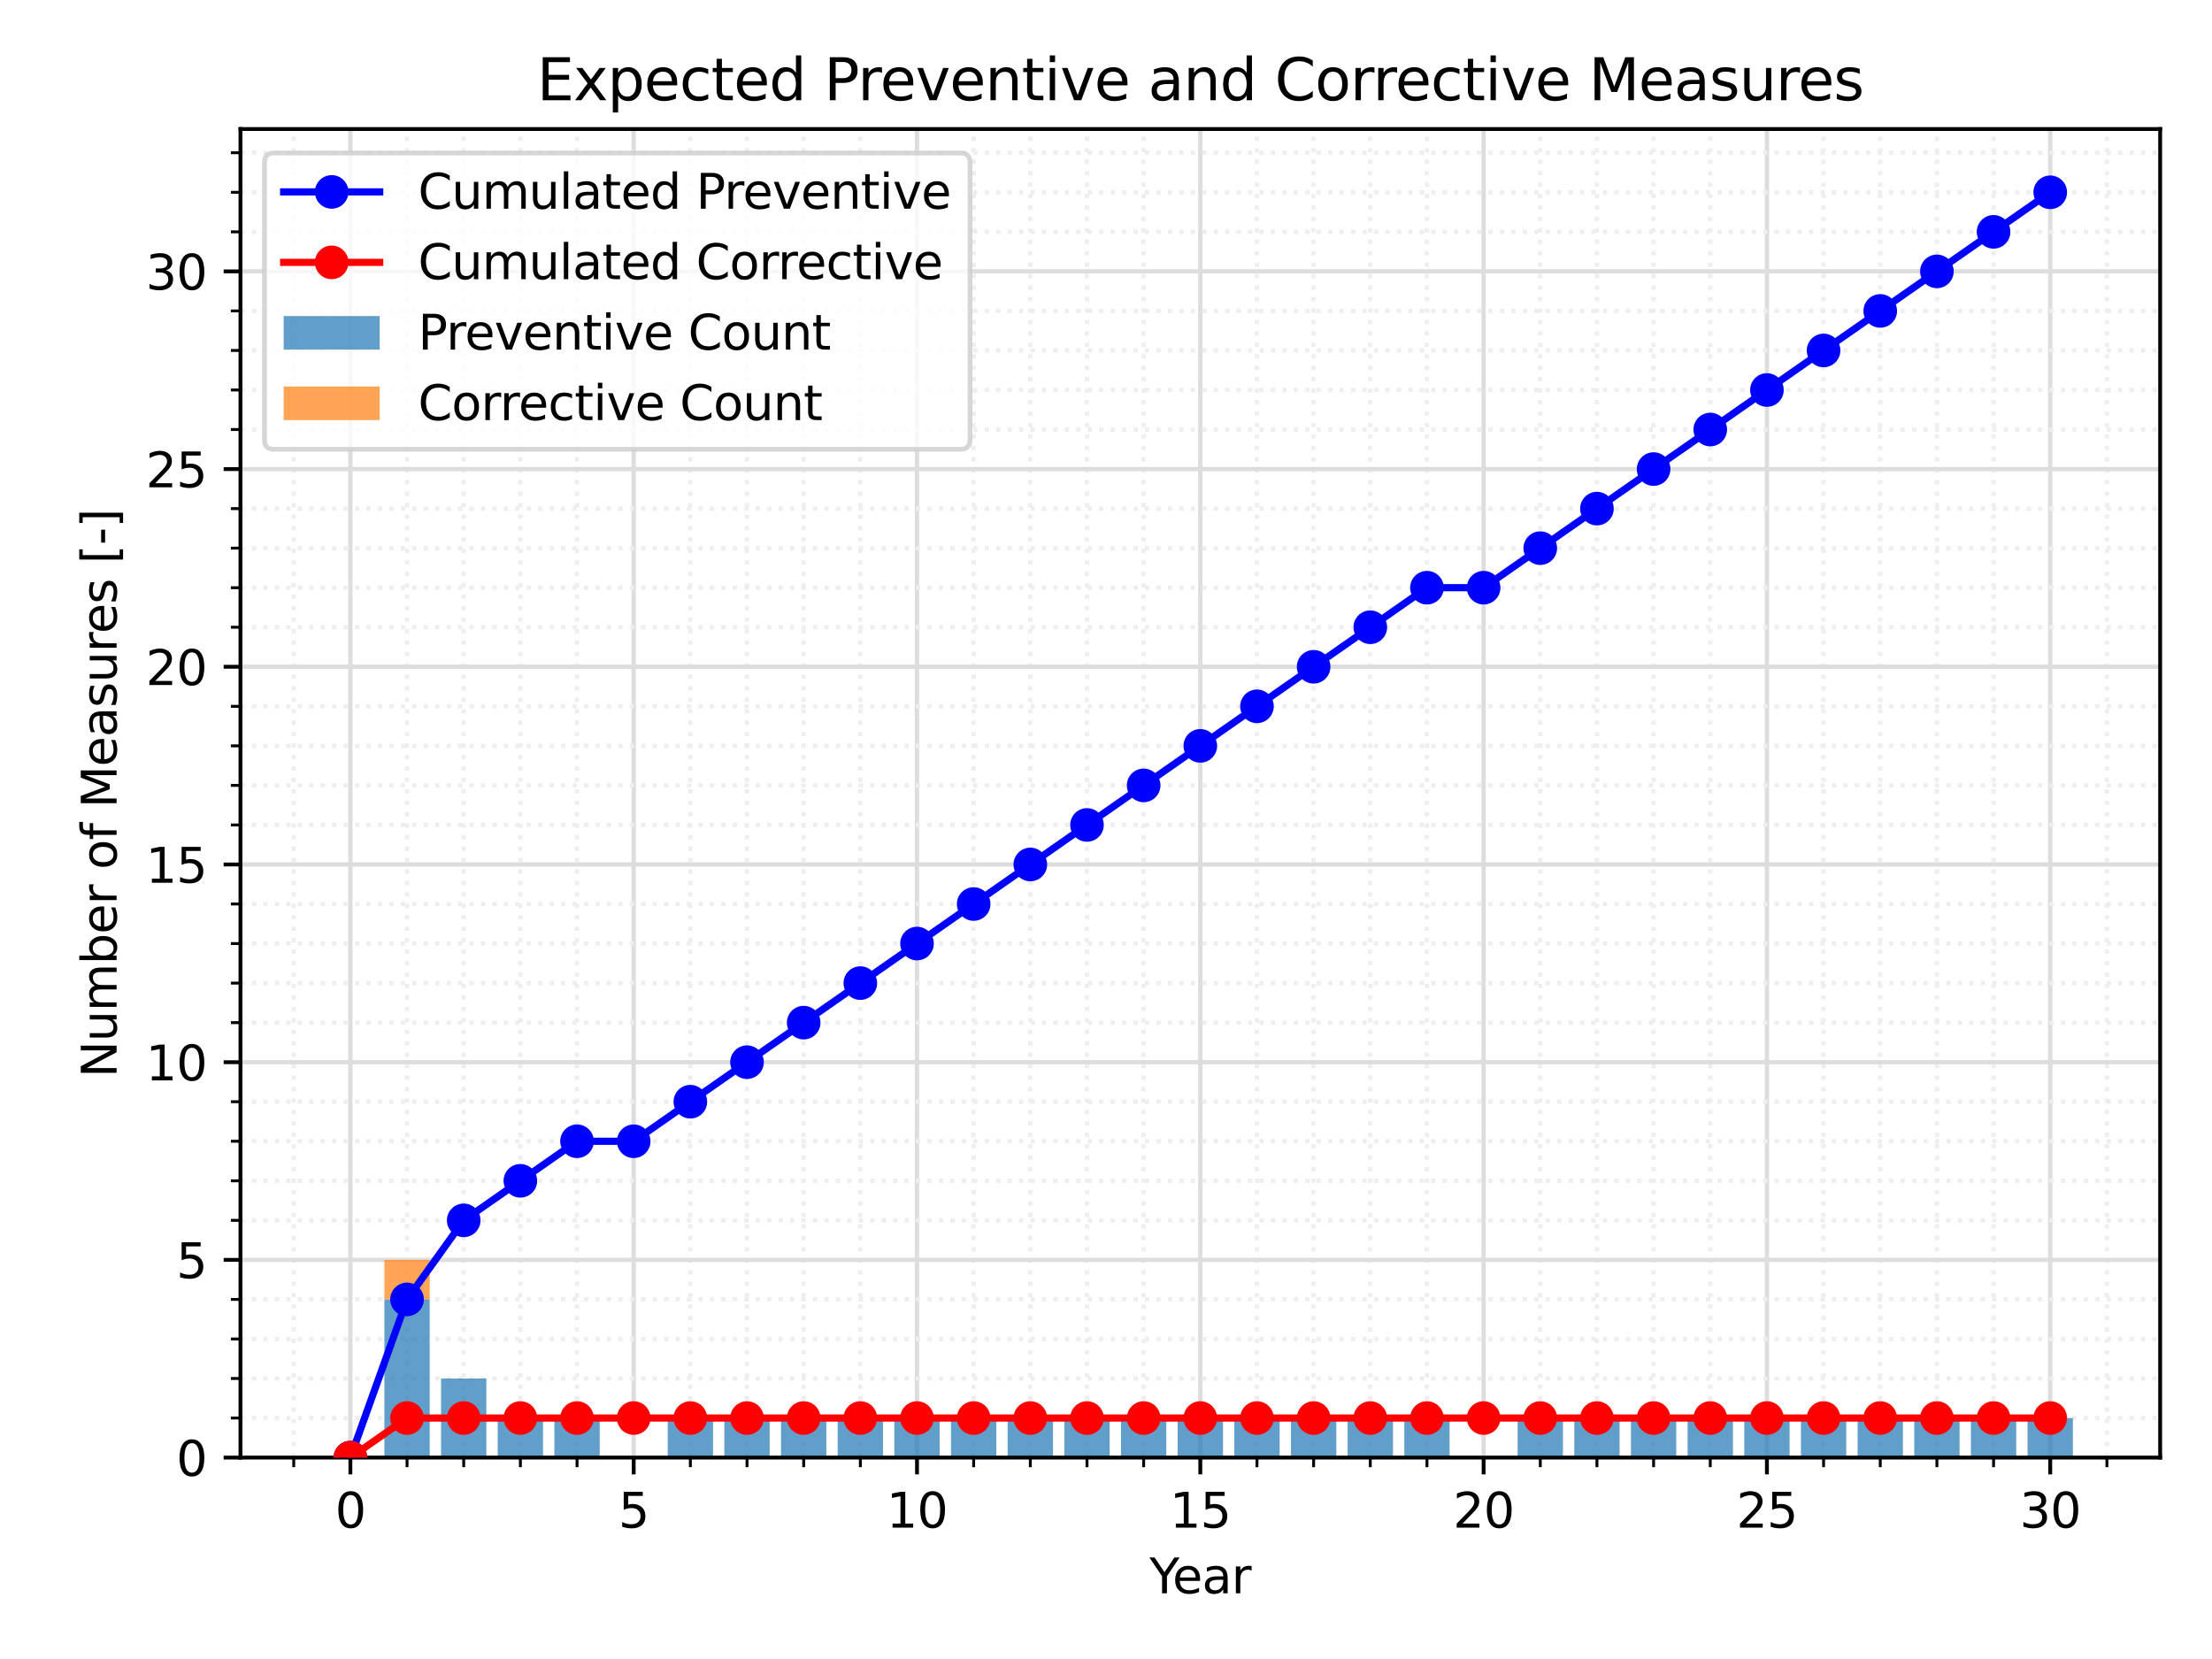<?xml version="1.0" encoding="utf-8" standalone="no"?>
<!DOCTYPE svg PUBLIC "-//W3C//DTD SVG 1.1//EN"
  "http://www.w3.org/Graphics/SVG/1.1/DTD/svg11.dtd">
<svg xmlns:xlink="http://www.w3.org/1999/xlink" width="460.8pt" height="345.6pt" viewBox="0 0 460.8 345.6" xmlns="http://www.w3.org/2000/svg" version="1.1">
 <defs>
  <style type="text/css">*{stroke-linejoin: round; stroke-linecap: butt}</style>
 </defs>
 <g id="figure_1">
  <g id="patch_1">
   <path d="M 0 345.6 
L 460.8 345.6 
L 460.8 0 
L 0 0 
z
" style="fill: #ffffff"/>
  </g>
  <g id="axes_1">
   <g id="patch_2">
    <path d="M 50.093 303.64 
L 450 303.64 
L 450 26.88 
L 50.093 26.88 
z
" style="fill: #ffffff"/>
   </g>
   <g id="matplotlib.axis_1">
    <g id="xtick_1">
     <g id="line2d_1">
      <path d="M 72.992 303.64 
L 72.992 26.88 
" clip-path="url(#pb388e280f4)" style="fill: none; stroke: #dddddd; stroke-width: 0.9; stroke-linecap: square"/>
     </g>
     <g id="line2d_2">
      <defs>
       <path id="m03e25bfcaf" d="M 0 0 
L 0 3.5 
" style="stroke: #000000; stroke-width: 0.8"/>
      </defs>
      <g>
       <use xlink:href="#m03e25bfcaf" x="72.992" y="303.64" style="stroke: #000000; stroke-width: 0.8"/>
      </g>
     </g>
     <g id="text_1">
      <!-- 0 -->
      <g transform="translate(69.81 318.238) scale(0.1 -0.1)">
       <defs>
        <path id="DejaVuSans-30" d="M 2034 4250 
Q 1547 4250 1301 3770 
Q 1056 3291 1056 2328 
Q 1056 1369 1301 889 
Q 1547 409 2034 409 
Q 2525 409 2770 889 
Q 3016 1369 3016 2328 
Q 3016 3291 2770 3770 
Q 2525 4250 2034 4250 
z
M 2034 4750 
Q 2819 4750 3233 4129 
Q 3647 3509 3647 2328 
Q 3647 1150 3233 529 
Q 2819 -91 2034 -91 
Q 1250 -91 836 529 
Q 422 1150 422 2328 
Q 422 3509 836 4129 
Q 1250 4750 2034 4750 
z
" transform="scale(0.016)"/>
       </defs>
       <use xlink:href="#DejaVuSans-30"/>
      </g>
     </g>
    </g>
    <g id="xtick_2">
     <g id="line2d_3">
      <path d="M 132.01 303.64 
L 132.01 26.88 
" clip-path="url(#pb388e280f4)" style="fill: none; stroke: #dddddd; stroke-width: 0.9; stroke-linecap: square"/>
     </g>
     <g id="line2d_4">
      <g>
       <use xlink:href="#m03e25bfcaf" x="132.01" y="303.64" style="stroke: #000000; stroke-width: 0.8"/>
      </g>
     </g>
     <g id="text_2">
      <!-- 5 -->
      <g transform="translate(128.829 318.238) scale(0.1 -0.1)">
       <defs>
        <path id="DejaVuSans-35" d="M 691 4666 
L 3169 4666 
L 3169 4134 
L 1269 4134 
L 1269 2991 
Q 1406 3038 1543 3061 
Q 1681 3084 1819 3084 
Q 2600 3084 3056 2656 
Q 3513 2228 3513 1497 
Q 3513 744 3044 326 
Q 2575 -91 1722 -91 
Q 1428 -91 1123 -41 
Q 819 9 494 109 
L 494 744 
Q 775 591 1075 516 
Q 1375 441 1709 441 
Q 2250 441 2565 725 
Q 2881 1009 2881 1497 
Q 2881 1984 2565 2268 
Q 2250 2553 1709 2553 
Q 1456 2553 1204 2497 
Q 953 2441 691 2322 
L 691 4666 
z
" transform="scale(0.016)"/>
       </defs>
       <use xlink:href="#DejaVuSans-35"/>
      </g>
     </g>
    </g>
    <g id="xtick_3">
     <g id="line2d_5">
      <path d="M 191.028 303.64 
L 191.028 26.88 
" clip-path="url(#pb388e280f4)" style="fill: none; stroke: #dddddd; stroke-width: 0.9; stroke-linecap: square"/>
     </g>
     <g id="line2d_6">
      <g>
       <use xlink:href="#m03e25bfcaf" x="191.028" y="303.64" style="stroke: #000000; stroke-width: 0.8"/>
      </g>
     </g>
     <g id="text_3">
      <!-- 10 -->
      <g transform="translate(184.666 318.238) scale(0.1 -0.1)">
       <defs>
        <path id="DejaVuSans-31" d="M 794 531 
L 1825 531 
L 1825 4091 
L 703 3866 
L 703 4441 
L 1819 4666 
L 2450 4666 
L 2450 531 
L 3481 531 
L 3481 0 
L 794 0 
L 794 531 
z
" transform="scale(0.016)"/>
       </defs>
       <use xlink:href="#DejaVuSans-31"/>
       <use xlink:href="#DejaVuSans-30" x="63.623"/>
      </g>
     </g>
    </g>
    <g id="xtick_4">
     <g id="line2d_7">
      <path d="M 250.046 303.64 
L 250.046 26.88 
" clip-path="url(#pb388e280f4)" style="fill: none; stroke: #dddddd; stroke-width: 0.9; stroke-linecap: square"/>
     </g>
     <g id="line2d_8">
      <g>
       <use xlink:href="#m03e25bfcaf" x="250.046" y="303.64" style="stroke: #000000; stroke-width: 0.8"/>
      </g>
     </g>
     <g id="text_4">
      <!-- 15 -->
      <g transform="translate(243.684 318.238) scale(0.1 -0.1)">
       <use xlink:href="#DejaVuSans-31"/>
       <use xlink:href="#DejaVuSans-35" x="63.623"/>
      </g>
     </g>
    </g>
    <g id="xtick_5">
     <g id="line2d_9">
      <path d="M 309.065 303.64 
L 309.065 26.88 
" clip-path="url(#pb388e280f4)" style="fill: none; stroke: #dddddd; stroke-width: 0.9; stroke-linecap: square"/>
     </g>
     <g id="line2d_10">
      <g>
       <use xlink:href="#m03e25bfcaf" x="309.065" y="303.64" style="stroke: #000000; stroke-width: 0.8"/>
      </g>
     </g>
     <g id="text_5">
      <!-- 20 -->
      <g transform="translate(302.702 318.238) scale(0.1 -0.1)">
       <defs>
        <path id="DejaVuSans-32" d="M 1228 531 
L 3431 531 
L 3431 0 
L 469 0 
L 469 531 
Q 828 903 1448 1529 
Q 2069 2156 2228 2338 
Q 2531 2678 2651 2914 
Q 2772 3150 2772 3378 
Q 2772 3750 2511 3984 
Q 2250 4219 1831 4219 
Q 1534 4219 1204 4116 
Q 875 4013 500 3803 
L 500 4441 
Q 881 4594 1212 4672 
Q 1544 4750 1819 4750 
Q 2544 4750 2975 4387 
Q 3406 4025 3406 3419 
Q 3406 3131 3298 2873 
Q 3191 2616 2906 2266 
Q 2828 2175 2409 1742 
Q 1991 1309 1228 531 
z
" transform="scale(0.016)"/>
       </defs>
       <use xlink:href="#DejaVuSans-32"/>
       <use xlink:href="#DejaVuSans-30" x="63.623"/>
      </g>
     </g>
    </g>
    <g id="xtick_6">
     <g id="line2d_11">
      <path d="M 368.083 303.64 
L 368.083 26.88 
" clip-path="url(#pb388e280f4)" style="fill: none; stroke: #dddddd; stroke-width: 0.9; stroke-linecap: square"/>
     </g>
     <g id="line2d_12">
      <g>
       <use xlink:href="#m03e25bfcaf" x="368.083" y="303.64" style="stroke: #000000; stroke-width: 0.8"/>
      </g>
     </g>
     <g id="text_6">
      <!-- 25 -->
      <g transform="translate(361.72 318.238) scale(0.1 -0.1)">
       <use xlink:href="#DejaVuSans-32"/>
       <use xlink:href="#DejaVuSans-35" x="63.623"/>
      </g>
     </g>
    </g>
    <g id="xtick_7">
     <g id="line2d_13">
      <path d="M 427.101 303.64 
L 427.101 26.88 
" clip-path="url(#pb388e280f4)" style="fill: none; stroke: #dddddd; stroke-width: 0.9; stroke-linecap: square"/>
     </g>
     <g id="line2d_14">
      <g>
       <use xlink:href="#m03e25bfcaf" x="427.101" y="303.64" style="stroke: #000000; stroke-width: 0.8"/>
      </g>
     </g>
     <g id="text_7">
      <!-- 30 -->
      <g transform="translate(420.738 318.238) scale(0.1 -0.1)">
       <defs>
        <path id="DejaVuSans-33" d="M 2597 2516 
Q 3050 2419 3304 2112 
Q 3559 1806 3559 1356 
Q 3559 666 3084 287 
Q 2609 -91 1734 -91 
Q 1441 -91 1130 -33 
Q 819 25 488 141 
L 488 750 
Q 750 597 1062 519 
Q 1375 441 1716 441 
Q 2309 441 2620 675 
Q 2931 909 2931 1356 
Q 2931 1769 2642 2001 
Q 2353 2234 1838 2234 
L 1294 2234 
L 1294 2753 
L 1863 2753 
Q 2328 2753 2575 2939 
Q 2822 3125 2822 3475 
Q 2822 3834 2567 4026 
Q 2313 4219 1838 4219 
Q 1578 4219 1281 4162 
Q 984 4106 628 3988 
L 628 4550 
Q 988 4650 1302 4700 
Q 1616 4750 1894 4750 
Q 2613 4750 3031 4423 
Q 3450 4097 3450 3541 
Q 3450 3153 3228 2886 
Q 3006 2619 2597 2516 
z
" transform="scale(0.016)"/>
       </defs>
       <use xlink:href="#DejaVuSans-33"/>
       <use xlink:href="#DejaVuSans-30" x="63.623"/>
      </g>
     </g>
    </g>
    <g id="xtick_8">
     <g id="line2d_15">
      <path d="M 61.188 303.64 
L 61.188 26.88 
" clip-path="url(#pb388e280f4)" style="fill: none; stroke-dasharray: 0.9,1.485; stroke-dashoffset: 0; stroke: #eeeeee; stroke-width: 0.9"/>
     </g>
     <g id="line2d_16">
      <defs>
       <path id="mdd543cd994" d="M 0 0 
L 0 2 
" style="stroke: #000000; stroke-width: 0.6"/>
      </defs>
      <g>
       <use xlink:href="#mdd543cd994" x="61.188" y="303.64" style="stroke: #000000; stroke-width: 0.6"/>
      </g>
     </g>
    </g>
    <g id="xtick_9">
     <g id="line2d_17">
      <path d="M 84.795 303.64 
L 84.795 26.88 
" clip-path="url(#pb388e280f4)" style="fill: none; stroke-dasharray: 0.9,1.485; stroke-dashoffset: 0; stroke: #eeeeee; stroke-width: 0.9"/>
     </g>
     <g id="line2d_18">
      <g>
       <use xlink:href="#mdd543cd994" x="84.795" y="303.64" style="stroke: #000000; stroke-width: 0.6"/>
      </g>
     </g>
    </g>
    <g id="xtick_10">
     <g id="line2d_19">
      <path d="M 96.599 303.64 
L 96.599 26.88 
" clip-path="url(#pb388e280f4)" style="fill: none; stroke-dasharray: 0.9,1.485; stroke-dashoffset: 0; stroke: #eeeeee; stroke-width: 0.9"/>
     </g>
     <g id="line2d_20">
      <g>
       <use xlink:href="#mdd543cd994" x="96.599" y="303.64" style="stroke: #000000; stroke-width: 0.6"/>
      </g>
     </g>
    </g>
    <g id="xtick_11">
     <g id="line2d_21">
      <path d="M 108.403 303.64 
L 108.403 26.88 
" clip-path="url(#pb388e280f4)" style="fill: none; stroke-dasharray: 0.9,1.485; stroke-dashoffset: 0; stroke: #eeeeee; stroke-width: 0.9"/>
     </g>
     <g id="line2d_22">
      <g>
       <use xlink:href="#mdd543cd994" x="108.403" y="303.64" style="stroke: #000000; stroke-width: 0.6"/>
      </g>
     </g>
    </g>
    <g id="xtick_12">
     <g id="line2d_23">
      <path d="M 120.206 303.64 
L 120.206 26.88 
" clip-path="url(#pb388e280f4)" style="fill: none; stroke-dasharray: 0.9,1.485; stroke-dashoffset: 0; stroke: #eeeeee; stroke-width: 0.9"/>
     </g>
     <g id="line2d_24">
      <g>
       <use xlink:href="#mdd543cd994" x="120.206" y="303.64" style="stroke: #000000; stroke-width: 0.6"/>
      </g>
     </g>
    </g>
    <g id="xtick_13">
     <g id="line2d_25">
      <path d="M 143.814 303.64 
L 143.814 26.88 
" clip-path="url(#pb388e280f4)" style="fill: none; stroke-dasharray: 0.9,1.485; stroke-dashoffset: 0; stroke: #eeeeee; stroke-width: 0.9"/>
     </g>
     <g id="line2d_26">
      <g>
       <use xlink:href="#mdd543cd994" x="143.814" y="303.64" style="stroke: #000000; stroke-width: 0.6"/>
      </g>
     </g>
    </g>
    <g id="xtick_14">
     <g id="line2d_27">
      <path d="M 155.617 303.64 
L 155.617 26.88 
" clip-path="url(#pb388e280f4)" style="fill: none; stroke-dasharray: 0.9,1.485; stroke-dashoffset: 0; stroke: #eeeeee; stroke-width: 0.9"/>
     </g>
     <g id="line2d_28">
      <g>
       <use xlink:href="#mdd543cd994" x="155.617" y="303.64" style="stroke: #000000; stroke-width: 0.6"/>
      </g>
     </g>
    </g>
    <g id="xtick_15">
     <g id="line2d_29">
      <path d="M 167.421 303.64 
L 167.421 26.88 
" clip-path="url(#pb388e280f4)" style="fill: none; stroke-dasharray: 0.9,1.485; stroke-dashoffset: 0; stroke: #eeeeee; stroke-width: 0.9"/>
     </g>
     <g id="line2d_30">
      <g>
       <use xlink:href="#mdd543cd994" x="167.421" y="303.64" style="stroke: #000000; stroke-width: 0.6"/>
      </g>
     </g>
    </g>
    <g id="xtick_16">
     <g id="line2d_31">
      <path d="M 179.225 303.64 
L 179.225 26.88 
" clip-path="url(#pb388e280f4)" style="fill: none; stroke-dasharray: 0.9,1.485; stroke-dashoffset: 0; stroke: #eeeeee; stroke-width: 0.9"/>
     </g>
     <g id="line2d_32">
      <g>
       <use xlink:href="#mdd543cd994" x="179.225" y="303.64" style="stroke: #000000; stroke-width: 0.6"/>
      </g>
     </g>
    </g>
    <g id="xtick_17">
     <g id="line2d_33">
      <path d="M 202.832 303.64 
L 202.832 26.88 
" clip-path="url(#pb388e280f4)" style="fill: none; stroke-dasharray: 0.9,1.485; stroke-dashoffset: 0; stroke: #eeeeee; stroke-width: 0.9"/>
     </g>
     <g id="line2d_34">
      <g>
       <use xlink:href="#mdd543cd994" x="202.832" y="303.64" style="stroke: #000000; stroke-width: 0.6"/>
      </g>
     </g>
    </g>
    <g id="xtick_18">
     <g id="line2d_35">
      <path d="M 214.635 303.64 
L 214.635 26.88 
" clip-path="url(#pb388e280f4)" style="fill: none; stroke-dasharray: 0.9,1.485; stroke-dashoffset: 0; stroke: #eeeeee; stroke-width: 0.9"/>
     </g>
     <g id="line2d_36">
      <g>
       <use xlink:href="#mdd543cd994" x="214.635" y="303.64" style="stroke: #000000; stroke-width: 0.6"/>
      </g>
     </g>
    </g>
    <g id="xtick_19">
     <g id="line2d_37">
      <path d="M 226.439 303.64 
L 226.439 26.88 
" clip-path="url(#pb388e280f4)" style="fill: none; stroke-dasharray: 0.9,1.485; stroke-dashoffset: 0; stroke: #eeeeee; stroke-width: 0.9"/>
     </g>
     <g id="line2d_38">
      <g>
       <use xlink:href="#mdd543cd994" x="226.439" y="303.64" style="stroke: #000000; stroke-width: 0.6"/>
      </g>
     </g>
    </g>
    <g id="xtick_20">
     <g id="line2d_39">
      <path d="M 238.243 303.64 
L 238.243 26.88 
" clip-path="url(#pb388e280f4)" style="fill: none; stroke-dasharray: 0.9,1.485; stroke-dashoffset: 0; stroke: #eeeeee; stroke-width: 0.9"/>
     </g>
     <g id="line2d_40">
      <g>
       <use xlink:href="#mdd543cd994" x="238.243" y="303.64" style="stroke: #000000; stroke-width: 0.6"/>
      </g>
     </g>
    </g>
    <g id="xtick_21">
     <g id="line2d_41">
      <path d="M 261.85 303.64 
L 261.85 26.88 
" clip-path="url(#pb388e280f4)" style="fill: none; stroke-dasharray: 0.9,1.485; stroke-dashoffset: 0; stroke: #eeeeee; stroke-width: 0.9"/>
     </g>
     <g id="line2d_42">
      <g>
       <use xlink:href="#mdd543cd994" x="261.85" y="303.64" style="stroke: #000000; stroke-width: 0.6"/>
      </g>
     </g>
    </g>
    <g id="xtick_22">
     <g id="line2d_43">
      <path d="M 273.654 303.64 
L 273.654 26.88 
" clip-path="url(#pb388e280f4)" style="fill: none; stroke-dasharray: 0.9,1.485; stroke-dashoffset: 0; stroke: #eeeeee; stroke-width: 0.9"/>
     </g>
     <g id="line2d_44">
      <g>
       <use xlink:href="#mdd543cd994" x="273.654" y="303.64" style="stroke: #000000; stroke-width: 0.6"/>
      </g>
     </g>
    </g>
    <g id="xtick_23">
     <g id="line2d_45">
      <path d="M 285.457 303.64 
L 285.457 26.88 
" clip-path="url(#pb388e280f4)" style="fill: none; stroke-dasharray: 0.9,1.485; stroke-dashoffset: 0; stroke: #eeeeee; stroke-width: 0.9"/>
     </g>
     <g id="line2d_46">
      <g>
       <use xlink:href="#mdd543cd994" x="285.457" y="303.64" style="stroke: #000000; stroke-width: 0.6"/>
      </g>
     </g>
    </g>
    <g id="xtick_24">
     <g id="line2d_47">
      <path d="M 297.261 303.64 
L 297.261 26.88 
" clip-path="url(#pb388e280f4)" style="fill: none; stroke-dasharray: 0.9,1.485; stroke-dashoffset: 0; stroke: #eeeeee; stroke-width: 0.9"/>
     </g>
     <g id="line2d_48">
      <g>
       <use xlink:href="#mdd543cd994" x="297.261" y="303.64" style="stroke: #000000; stroke-width: 0.6"/>
      </g>
     </g>
    </g>
    <g id="xtick_25">
     <g id="line2d_49">
      <path d="M 320.868 303.64 
L 320.868 26.88 
" clip-path="url(#pb388e280f4)" style="fill: none; stroke-dasharray: 0.9,1.485; stroke-dashoffset: 0; stroke: #eeeeee; stroke-width: 0.9"/>
     </g>
     <g id="line2d_50">
      <g>
       <use xlink:href="#mdd543cd994" x="320.868" y="303.64" style="stroke: #000000; stroke-width: 0.6"/>
      </g>
     </g>
    </g>
    <g id="xtick_26">
     <g id="line2d_51">
      <path d="M 332.672 303.64 
L 332.672 26.88 
" clip-path="url(#pb388e280f4)" style="fill: none; stroke-dasharray: 0.9,1.485; stroke-dashoffset: 0; stroke: #eeeeee; stroke-width: 0.9"/>
     </g>
     <g id="line2d_52">
      <g>
       <use xlink:href="#mdd543cd994" x="332.672" y="303.64" style="stroke: #000000; stroke-width: 0.6"/>
      </g>
     </g>
    </g>
    <g id="xtick_27">
     <g id="line2d_53">
      <path d="M 344.475 303.64 
L 344.475 26.88 
" clip-path="url(#pb388e280f4)" style="fill: none; stroke-dasharray: 0.9,1.485; stroke-dashoffset: 0; stroke: #eeeeee; stroke-width: 0.9"/>
     </g>
     <g id="line2d_54">
      <g>
       <use xlink:href="#mdd543cd994" x="344.475" y="303.64" style="stroke: #000000; stroke-width: 0.6"/>
      </g>
     </g>
    </g>
    <g id="xtick_28">
     <g id="line2d_55">
      <path d="M 356.279 303.64 
L 356.279 26.88 
" clip-path="url(#pb388e280f4)" style="fill: none; stroke-dasharray: 0.9,1.485; stroke-dashoffset: 0; stroke: #eeeeee; stroke-width: 0.9"/>
     </g>
     <g id="line2d_56">
      <g>
       <use xlink:href="#mdd543cd994" x="356.279" y="303.64" style="stroke: #000000; stroke-width: 0.6"/>
      </g>
     </g>
    </g>
    <g id="xtick_29">
     <g id="line2d_57">
      <path d="M 379.886 303.64 
L 379.886 26.88 
" clip-path="url(#pb388e280f4)" style="fill: none; stroke-dasharray: 0.9,1.485; stroke-dashoffset: 0; stroke: #eeeeee; stroke-width: 0.9"/>
     </g>
     <g id="line2d_58">
      <g>
       <use xlink:href="#mdd543cd994" x="379.886" y="303.64" style="stroke: #000000; stroke-width: 0.6"/>
      </g>
     </g>
    </g>
    <g id="xtick_30">
     <g id="line2d_59">
      <path d="M 391.69 303.64 
L 391.69 26.88 
" clip-path="url(#pb388e280f4)" style="fill: none; stroke-dasharray: 0.9,1.485; stroke-dashoffset: 0; stroke: #eeeeee; stroke-width: 0.9"/>
     </g>
     <g id="line2d_60">
      <g>
       <use xlink:href="#mdd543cd994" x="391.69" y="303.64" style="stroke: #000000; stroke-width: 0.6"/>
      </g>
     </g>
    </g>
    <g id="xtick_31">
     <g id="line2d_61">
      <path d="M 403.494 303.64 
L 403.494 26.88 
" clip-path="url(#pb388e280f4)" style="fill: none; stroke-dasharray: 0.9,1.485; stroke-dashoffset: 0; stroke: #eeeeee; stroke-width: 0.9"/>
     </g>
     <g id="line2d_62">
      <g>
       <use xlink:href="#mdd543cd994" x="403.494" y="303.64" style="stroke: #000000; stroke-width: 0.6"/>
      </g>
     </g>
    </g>
    <g id="xtick_32">
     <g id="line2d_63">
      <path d="M 415.297 303.64 
L 415.297 26.88 
" clip-path="url(#pb388e280f4)" style="fill: none; stroke-dasharray: 0.9,1.485; stroke-dashoffset: 0; stroke: #eeeeee; stroke-width: 0.9"/>
     </g>
     <g id="line2d_64">
      <g>
       <use xlink:href="#mdd543cd994" x="415.297" y="303.64" style="stroke: #000000; stroke-width: 0.6"/>
      </g>
     </g>
    </g>
    <g id="xtick_33">
     <g id="line2d_65">
      <path d="M 438.905 303.64 
L 438.905 26.88 
" clip-path="url(#pb388e280f4)" style="fill: none; stroke-dasharray: 0.9,1.485; stroke-dashoffset: 0; stroke: #eeeeee; stroke-width: 0.9"/>
     </g>
     <g id="line2d_66">
      <g>
       <use xlink:href="#mdd543cd994" x="438.905" y="303.64" style="stroke: #000000; stroke-width: 0.6"/>
      </g>
     </g>
    </g>
    <g id="text_8">
     <!-- Year -->
     <g transform="translate(239.459 331.917) scale(0.1 -0.1)">
      <defs>
       <path id="DejaVuSans-59" d="M -13 4666 
L 666 4666 
L 1959 2747 
L 3244 4666 
L 3922 4666 
L 2272 2222 
L 2272 0 
L 1638 0 
L 1638 2222 
L -13 4666 
z
" transform="scale(0.016)"/>
       <path id="DejaVuSans-65" d="M 3597 1894 
L 3597 1613 
L 953 1613 
Q 991 1019 1311 708 
Q 1631 397 2203 397 
Q 2534 397 2845 478 
Q 3156 559 3463 722 
L 3463 178 
Q 3153 47 2828 -22 
Q 2503 -91 2169 -91 
Q 1331 -91 842 396 
Q 353 884 353 1716 
Q 353 2575 817 3079 
Q 1281 3584 2069 3584 
Q 2775 3584 3186 3129 
Q 3597 2675 3597 1894 
z
M 3022 2063 
Q 3016 2534 2758 2815 
Q 2500 3097 2075 3097 
Q 1594 3097 1305 2825 
Q 1016 2553 972 2059 
L 3022 2063 
z
" transform="scale(0.016)"/>
       <path id="DejaVuSans-61" d="M 2194 1759 
Q 1497 1759 1228 1600 
Q 959 1441 959 1056 
Q 959 750 1161 570 
Q 1363 391 1709 391 
Q 2188 391 2477 730 
Q 2766 1069 2766 1631 
L 2766 1759 
L 2194 1759 
z
M 3341 1997 
L 3341 0 
L 2766 0 
L 2766 531 
Q 2569 213 2275 61 
Q 1981 -91 1556 -91 
Q 1019 -91 701 211 
Q 384 513 384 1019 
Q 384 1609 779 1909 
Q 1175 2209 1959 2209 
L 2766 2209 
L 2766 2266 
Q 2766 2663 2505 2880 
Q 2244 3097 1772 3097 
Q 1472 3097 1187 3025 
Q 903 2953 641 2809 
L 641 3341 
Q 956 3463 1253 3523 
Q 1550 3584 1831 3584 
Q 2591 3584 2966 3190 
Q 3341 2797 3341 1997 
z
" transform="scale(0.016)"/>
       <path id="DejaVuSans-72" d="M 2631 2963 
Q 2534 3019 2420 3045 
Q 2306 3072 2169 3072 
Q 1681 3072 1420 2755 
Q 1159 2438 1159 1844 
L 1159 0 
L 581 0 
L 581 3500 
L 1159 3500 
L 1159 2956 
Q 1341 3275 1631 3429 
Q 1922 3584 2338 3584 
Q 2397 3584 2469 3576 
Q 2541 3569 2628 3553 
L 2631 2963 
z
" transform="scale(0.016)"/>
      </defs>
      <use xlink:href="#DejaVuSans-59"/>
      <use xlink:href="#DejaVuSans-65" x="47.834"/>
      <use xlink:href="#DejaVuSans-61" x="109.357"/>
      <use xlink:href="#DejaVuSans-72" x="170.637"/>
     </g>
    </g>
   </g>
   <g id="matplotlib.axis_2">
    <g id="ytick_1">
     <g id="line2d_67">
      <path d="M 50.093 303.64 
L 450 303.64 
" clip-path="url(#pb388e280f4)" style="fill: none; stroke: #dddddd; stroke-width: 0.9; stroke-linecap: square"/>
     </g>
     <g id="line2d_68">
      <defs>
       <path id="ma3f0ac1b79" d="M 0 0 
L -3.5 0 
" style="stroke: #000000; stroke-width: 0.8"/>
      </defs>
      <g>
       <use xlink:href="#ma3f0ac1b79" x="50.093" y="303.64" style="stroke: #000000; stroke-width: 0.8"/>
      </g>
     </g>
     <g id="text_9">
      <!-- 0 -->
      <g transform="translate(36.73 307.439) scale(0.1 -0.1)">
       <use xlink:href="#DejaVuSans-30"/>
      </g>
     </g>
    </g>
    <g id="ytick_2">
     <g id="line2d_69">
      <path d="M 50.093 262.455 
L 450 262.455 
" clip-path="url(#pb388e280f4)" style="fill: none; stroke: #dddddd; stroke-width: 0.9; stroke-linecap: square"/>
     </g>
     <g id="line2d_70">
      <g>
       <use xlink:href="#ma3f0ac1b79" x="50.093" y="262.455" style="stroke: #000000; stroke-width: 0.8"/>
      </g>
     </g>
     <g id="text_10">
      <!-- 5 -->
      <g transform="translate(36.73 266.255) scale(0.1 -0.1)">
       <use xlink:href="#DejaVuSans-35"/>
      </g>
     </g>
    </g>
    <g id="ytick_3">
     <g id="line2d_71">
      <path d="M 50.093 221.271 
L 450 221.271 
" clip-path="url(#pb388e280f4)" style="fill: none; stroke: #dddddd; stroke-width: 0.9; stroke-linecap: square"/>
     </g>
     <g id="line2d_72">
      <g>
       <use xlink:href="#ma3f0ac1b79" x="50.093" y="221.271" style="stroke: #000000; stroke-width: 0.8"/>
      </g>
     </g>
     <g id="text_11">
      <!-- 10 -->
      <g transform="translate(30.368 225.07) scale(0.1 -0.1)">
       <use xlink:href="#DejaVuSans-31"/>
       <use xlink:href="#DejaVuSans-30" x="63.623"/>
      </g>
     </g>
    </g>
    <g id="ytick_4">
     <g id="line2d_73">
      <path d="M 50.093 180.086 
L 450 180.086 
" clip-path="url(#pb388e280f4)" style="fill: none; stroke: #dddddd; stroke-width: 0.9; stroke-linecap: square"/>
     </g>
     <g id="line2d_74">
      <g>
       <use xlink:href="#ma3f0ac1b79" x="50.093" y="180.086" style="stroke: #000000; stroke-width: 0.8"/>
      </g>
     </g>
     <g id="text_12">
      <!-- 15 -->
      <g transform="translate(30.368 183.886) scale(0.1 -0.1)">
       <use xlink:href="#DejaVuSans-31"/>
       <use xlink:href="#DejaVuSans-35" x="63.623"/>
      </g>
     </g>
    </g>
    <g id="ytick_5">
     <g id="line2d_75">
      <path d="M 50.093 138.902 
L 450 138.902 
" clip-path="url(#pb388e280f4)" style="fill: none; stroke: #dddddd; stroke-width: 0.9; stroke-linecap: square"/>
     </g>
     <g id="line2d_76">
      <g>
       <use xlink:href="#ma3f0ac1b79" x="50.093" y="138.902" style="stroke: #000000; stroke-width: 0.8"/>
      </g>
     </g>
     <g id="text_13">
      <!-- 20 -->
      <g transform="translate(30.368 142.701) scale(0.1 -0.1)">
       <use xlink:href="#DejaVuSans-32"/>
       <use xlink:href="#DejaVuSans-30" x="63.623"/>
      </g>
     </g>
    </g>
    <g id="ytick_6">
     <g id="line2d_77">
      <path d="M 50.093 97.717 
L 450 97.717 
" clip-path="url(#pb388e280f4)" style="fill: none; stroke: #dddddd; stroke-width: 0.9; stroke-linecap: square"/>
     </g>
     <g id="line2d_78">
      <g>
       <use xlink:href="#ma3f0ac1b79" x="50.093" y="97.717" style="stroke: #000000; stroke-width: 0.8"/>
      </g>
     </g>
     <g id="text_14">
      <!-- 25 -->
      <g transform="translate(30.368 101.517) scale(0.1 -0.1)">
       <use xlink:href="#DejaVuSans-32"/>
       <use xlink:href="#DejaVuSans-35" x="63.623"/>
      </g>
     </g>
    </g>
    <g id="ytick_7">
     <g id="line2d_79">
      <path d="M 50.093 56.533 
L 450 56.533 
" clip-path="url(#pb388e280f4)" style="fill: none; stroke: #dddddd; stroke-width: 0.9; stroke-linecap: square"/>
     </g>
     <g id="line2d_80">
      <g>
       <use xlink:href="#ma3f0ac1b79" x="50.093" y="56.533" style="stroke: #000000; stroke-width: 0.8"/>
      </g>
     </g>
     <g id="text_15">
      <!-- 30 -->
      <g transform="translate(30.368 60.332) scale(0.1 -0.1)">
       <use xlink:href="#DejaVuSans-33"/>
       <use xlink:href="#DejaVuSans-30" x="63.623"/>
      </g>
     </g>
    </g>
    <g id="ytick_8">
     <g id="line2d_81">
      <path d="M 50.093 295.403 
L 450 295.403 
" clip-path="url(#pb388e280f4)" style="fill: none; stroke-dasharray: 0.9,1.485; stroke-dashoffset: 0; stroke: #eeeeee; stroke-width: 0.9"/>
     </g>
     <g id="line2d_82">
      <defs>
       <path id="mabc6e7f32a" d="M 0 0 
L -2 0 
" style="stroke: #000000; stroke-width: 0.6"/>
      </defs>
      <g>
       <use xlink:href="#mabc6e7f32a" x="50.093" y="295.403" style="stroke: #000000; stroke-width: 0.6"/>
      </g>
     </g>
    </g>
    <g id="ytick_9">
     <g id="line2d_83">
      <path d="M 50.093 287.166 
L 450 287.166 
" clip-path="url(#pb388e280f4)" style="fill: none; stroke-dasharray: 0.9,1.485; stroke-dashoffset: 0; stroke: #eeeeee; stroke-width: 0.9"/>
     </g>
     <g id="line2d_84">
      <g>
       <use xlink:href="#mabc6e7f32a" x="50.093" y="287.166" style="stroke: #000000; stroke-width: 0.6"/>
      </g>
     </g>
    </g>
    <g id="ytick_10">
     <g id="line2d_85">
      <path d="M 50.093 278.929 
L 450 278.929 
" clip-path="url(#pb388e280f4)" style="fill: none; stroke-dasharray: 0.9,1.485; stroke-dashoffset: 0; stroke: #eeeeee; stroke-width: 0.9"/>
     </g>
     <g id="line2d_86">
      <g>
       <use xlink:href="#mabc6e7f32a" x="50.093" y="278.929" style="stroke: #000000; stroke-width: 0.6"/>
      </g>
     </g>
    </g>
    <g id="ytick_11">
     <g id="line2d_87">
      <path d="M 50.093 270.692 
L 450 270.692 
" clip-path="url(#pb388e280f4)" style="fill: none; stroke-dasharray: 0.9,1.485; stroke-dashoffset: 0; stroke: #eeeeee; stroke-width: 0.9"/>
     </g>
     <g id="line2d_88">
      <g>
       <use xlink:href="#mabc6e7f32a" x="50.093" y="270.692" style="stroke: #000000; stroke-width: 0.6"/>
      </g>
     </g>
    </g>
    <g id="ytick_12">
     <g id="line2d_89">
      <path d="M 50.093 254.219 
L 450 254.219 
" clip-path="url(#pb388e280f4)" style="fill: none; stroke-dasharray: 0.9,1.485; stroke-dashoffset: 0; stroke: #eeeeee; stroke-width: 0.9"/>
     </g>
     <g id="line2d_90">
      <g>
       <use xlink:href="#mabc6e7f32a" x="50.093" y="254.219" style="stroke: #000000; stroke-width: 0.6"/>
      </g>
     </g>
    </g>
    <g id="ytick_13">
     <g id="line2d_91">
      <path d="M 50.093 245.982 
L 450 245.982 
" clip-path="url(#pb388e280f4)" style="fill: none; stroke-dasharray: 0.9,1.485; stroke-dashoffset: 0; stroke: #eeeeee; stroke-width: 0.9"/>
     </g>
     <g id="line2d_92">
      <g>
       <use xlink:href="#mabc6e7f32a" x="50.093" y="245.982" style="stroke: #000000; stroke-width: 0.6"/>
      </g>
     </g>
    </g>
    <g id="ytick_14">
     <g id="line2d_93">
      <path d="M 50.093 237.745 
L 450 237.745 
" clip-path="url(#pb388e280f4)" style="fill: none; stroke-dasharray: 0.9,1.485; stroke-dashoffset: 0; stroke: #eeeeee; stroke-width: 0.9"/>
     </g>
     <g id="line2d_94">
      <g>
       <use xlink:href="#mabc6e7f32a" x="50.093" y="237.745" style="stroke: #000000; stroke-width: 0.6"/>
      </g>
     </g>
    </g>
    <g id="ytick_15">
     <g id="line2d_95">
      <path d="M 50.093 229.508 
L 450 229.508 
" clip-path="url(#pb388e280f4)" style="fill: none; stroke-dasharray: 0.9,1.485; stroke-dashoffset: 0; stroke: #eeeeee; stroke-width: 0.9"/>
     </g>
     <g id="line2d_96">
      <g>
       <use xlink:href="#mabc6e7f32a" x="50.093" y="229.508" style="stroke: #000000; stroke-width: 0.6"/>
      </g>
     </g>
    </g>
    <g id="ytick_16">
     <g id="line2d_97">
      <path d="M 50.093 213.034 
L 450 213.034 
" clip-path="url(#pb388e280f4)" style="fill: none; stroke-dasharray: 0.9,1.485; stroke-dashoffset: 0; stroke: #eeeeee; stroke-width: 0.9"/>
     </g>
     <g id="line2d_98">
      <g>
       <use xlink:href="#mabc6e7f32a" x="50.093" y="213.034" style="stroke: #000000; stroke-width: 0.6"/>
      </g>
     </g>
    </g>
    <g id="ytick_17">
     <g id="line2d_99">
      <path d="M 50.093 204.797 
L 450 204.797 
" clip-path="url(#pb388e280f4)" style="fill: none; stroke-dasharray: 0.9,1.485; stroke-dashoffset: 0; stroke: #eeeeee; stroke-width: 0.9"/>
     </g>
     <g id="line2d_100">
      <g>
       <use xlink:href="#mabc6e7f32a" x="50.093" y="204.797" style="stroke: #000000; stroke-width: 0.6"/>
      </g>
     </g>
    </g>
    <g id="ytick_18">
     <g id="line2d_101">
      <path d="M 50.093 196.56 
L 450 196.56 
" clip-path="url(#pb388e280f4)" style="fill: none; stroke-dasharray: 0.9,1.485; stroke-dashoffset: 0; stroke: #eeeeee; stroke-width: 0.9"/>
     </g>
     <g id="line2d_102">
      <g>
       <use xlink:href="#mabc6e7f32a" x="50.093" y="196.56" style="stroke: #000000; stroke-width: 0.6"/>
      </g>
     </g>
    </g>
    <g id="ytick_19">
     <g id="line2d_103">
      <path d="M 50.093 188.323 
L 450 188.323 
" clip-path="url(#pb388e280f4)" style="fill: none; stroke-dasharray: 0.9,1.485; stroke-dashoffset: 0; stroke: #eeeeee; stroke-width: 0.9"/>
     </g>
     <g id="line2d_104">
      <g>
       <use xlink:href="#mabc6e7f32a" x="50.093" y="188.323" style="stroke: #000000; stroke-width: 0.6"/>
      </g>
     </g>
    </g>
    <g id="ytick_20">
     <g id="line2d_105">
      <path d="M 50.093 171.85 
L 450 171.85 
" clip-path="url(#pb388e280f4)" style="fill: none; stroke-dasharray: 0.9,1.485; stroke-dashoffset: 0; stroke: #eeeeee; stroke-width: 0.9"/>
     </g>
     <g id="line2d_106">
      <g>
       <use xlink:href="#mabc6e7f32a" x="50.093" y="171.85" style="stroke: #000000; stroke-width: 0.6"/>
      </g>
     </g>
    </g>
    <g id="ytick_21">
     <g id="line2d_107">
      <path d="M 50.093 163.613 
L 450 163.613 
" clip-path="url(#pb388e280f4)" style="fill: none; stroke-dasharray: 0.9,1.485; stroke-dashoffset: 0; stroke: #eeeeee; stroke-width: 0.9"/>
     </g>
     <g id="line2d_108">
      <g>
       <use xlink:href="#mabc6e7f32a" x="50.093" y="163.613" style="stroke: #000000; stroke-width: 0.6"/>
      </g>
     </g>
    </g>
    <g id="ytick_22">
     <g id="line2d_109">
      <path d="M 50.093 155.376 
L 450 155.376 
" clip-path="url(#pb388e280f4)" style="fill: none; stroke-dasharray: 0.9,1.485; stroke-dashoffset: 0; stroke: #eeeeee; stroke-width: 0.9"/>
     </g>
     <g id="line2d_110">
      <g>
       <use xlink:href="#mabc6e7f32a" x="50.093" y="155.376" style="stroke: #000000; stroke-width: 0.6"/>
      </g>
     </g>
    </g>
    <g id="ytick_23">
     <g id="line2d_111">
      <path d="M 50.093 147.139 
L 450 147.139 
" clip-path="url(#pb388e280f4)" style="fill: none; stroke-dasharray: 0.9,1.485; stroke-dashoffset: 0; stroke: #eeeeee; stroke-width: 0.9"/>
     </g>
     <g id="line2d_112">
      <g>
       <use xlink:href="#mabc6e7f32a" x="50.093" y="147.139" style="stroke: #000000; stroke-width: 0.6"/>
      </g>
     </g>
    </g>
    <g id="ytick_24">
     <g id="line2d_113">
      <path d="M 50.093 130.665 
L 450 130.665 
" clip-path="url(#pb388e280f4)" style="fill: none; stroke-dasharray: 0.9,1.485; stroke-dashoffset: 0; stroke: #eeeeee; stroke-width: 0.9"/>
     </g>
     <g id="line2d_114">
      <g>
       <use xlink:href="#mabc6e7f32a" x="50.093" y="130.665" style="stroke: #000000; stroke-width: 0.6"/>
      </g>
     </g>
    </g>
    <g id="ytick_25">
     <g id="line2d_115">
      <path d="M 50.093 122.428 
L 450 122.428 
" clip-path="url(#pb388e280f4)" style="fill: none; stroke-dasharray: 0.9,1.485; stroke-dashoffset: 0; stroke: #eeeeee; stroke-width: 0.9"/>
     </g>
     <g id="line2d_116">
      <g>
       <use xlink:href="#mabc6e7f32a" x="50.093" y="122.428" style="stroke: #000000; stroke-width: 0.6"/>
      </g>
     </g>
    </g>
    <g id="ytick_26">
     <g id="line2d_117">
      <path d="M 50.093 114.191 
L 450 114.191 
" clip-path="url(#pb388e280f4)" style="fill: none; stroke-dasharray: 0.9,1.485; stroke-dashoffset: 0; stroke: #eeeeee; stroke-width: 0.9"/>
     </g>
     <g id="line2d_118">
      <g>
       <use xlink:href="#mabc6e7f32a" x="50.093" y="114.191" style="stroke: #000000; stroke-width: 0.6"/>
      </g>
     </g>
    </g>
    <g id="ytick_27">
     <g id="line2d_119">
      <path d="M 50.093 105.954 
L 450 105.954 
" clip-path="url(#pb388e280f4)" style="fill: none; stroke-dasharray: 0.9,1.485; stroke-dashoffset: 0; stroke: #eeeeee; stroke-width: 0.9"/>
     </g>
     <g id="line2d_120">
      <g>
       <use xlink:href="#mabc6e7f32a" x="50.093" y="105.954" style="stroke: #000000; stroke-width: 0.6"/>
      </g>
     </g>
    </g>
    <g id="ytick_28">
     <g id="line2d_121">
      <path d="M 50.093 89.48 
L 450 89.48 
" clip-path="url(#pb388e280f4)" style="fill: none; stroke-dasharray: 0.9,1.485; stroke-dashoffset: 0; stroke: #eeeeee; stroke-width: 0.9"/>
     </g>
     <g id="line2d_122">
      <g>
       <use xlink:href="#mabc6e7f32a" x="50.093" y="89.48" style="stroke: #000000; stroke-width: 0.6"/>
      </g>
     </g>
    </g>
    <g id="ytick_29">
     <g id="line2d_123">
      <path d="M 50.093 81.244 
L 450 81.244 
" clip-path="url(#pb388e280f4)" style="fill: none; stroke-dasharray: 0.9,1.485; stroke-dashoffset: 0; stroke: #eeeeee; stroke-width: 0.9"/>
     </g>
     <g id="line2d_124">
      <g>
       <use xlink:href="#mabc6e7f32a" x="50.093" y="81.244" style="stroke: #000000; stroke-width: 0.6"/>
      </g>
     </g>
    </g>
    <g id="ytick_30">
     <g id="line2d_125">
      <path d="M 50.093 73.007 
L 450 73.007 
" clip-path="url(#pb388e280f4)" style="fill: none; stroke-dasharray: 0.9,1.485; stroke-dashoffset: 0; stroke: #eeeeee; stroke-width: 0.9"/>
     </g>
     <g id="line2d_126">
      <g>
       <use xlink:href="#mabc6e7f32a" x="50.093" y="73.007" style="stroke: #000000; stroke-width: 0.6"/>
      </g>
     </g>
    </g>
    <g id="ytick_31">
     <g id="line2d_127">
      <path d="M 50.093 64.77 
L 450 64.77 
" clip-path="url(#pb388e280f4)" style="fill: none; stroke-dasharray: 0.9,1.485; stroke-dashoffset: 0; stroke: #eeeeee; stroke-width: 0.9"/>
     </g>
     <g id="line2d_128">
      <g>
       <use xlink:href="#mabc6e7f32a" x="50.093" y="64.77" style="stroke: #000000; stroke-width: 0.6"/>
      </g>
     </g>
    </g>
    <g id="ytick_32">
     <g id="line2d_129">
      <path d="M 50.093 48.296 
L 450 48.296 
" clip-path="url(#pb388e280f4)" style="fill: none; stroke-dasharray: 0.9,1.485; stroke-dashoffset: 0; stroke: #eeeeee; stroke-width: 0.9"/>
     </g>
     <g id="line2d_130">
      <g>
       <use xlink:href="#mabc6e7f32a" x="50.093" y="48.296" style="stroke: #000000; stroke-width: 0.6"/>
      </g>
     </g>
    </g>
    <g id="ytick_33">
     <g id="line2d_131">
      <path d="M 50.093 40.059 
L 450 40.059 
" clip-path="url(#pb388e280f4)" style="fill: none; stroke-dasharray: 0.9,1.485; stroke-dashoffset: 0; stroke: #eeeeee; stroke-width: 0.9"/>
     </g>
     <g id="line2d_132">
      <g>
       <use xlink:href="#mabc6e7f32a" x="50.093" y="40.059" style="stroke: #000000; stroke-width: 0.6"/>
      </g>
     </g>
    </g>
    <g id="ytick_34">
     <g id="line2d_133">
      <path d="M 50.093 31.822 
L 450 31.822 
" clip-path="url(#pb388e280f4)" style="fill: none; stroke-dasharray: 0.9,1.485; stroke-dashoffset: 0; stroke: #eeeeee; stroke-width: 0.9"/>
     </g>
     <g id="line2d_134">
      <g>
       <use xlink:href="#mabc6e7f32a" x="50.093" y="31.822" style="stroke: #000000; stroke-width: 0.6"/>
      </g>
     </g>
    </g>
    <g id="text_16">
     <!-- Number of Measures [-] -->
     <g transform="translate(24.288 224.49) rotate(-90) scale(0.1 -0.1)">
      <defs>
       <path id="DejaVuSans-4e" d="M 628 4666 
L 1478 4666 
L 3547 763 
L 3547 4666 
L 4159 4666 
L 4159 0 
L 3309 0 
L 1241 3903 
L 1241 0 
L 628 0 
L 628 4666 
z
" transform="scale(0.016)"/>
       <path id="DejaVuSans-75" d="M 544 1381 
L 544 3500 
L 1119 3500 
L 1119 1403 
Q 1119 906 1312 657 
Q 1506 409 1894 409 
Q 2359 409 2629 706 
Q 2900 1003 2900 1516 
L 2900 3500 
L 3475 3500 
L 3475 0 
L 2900 0 
L 2900 538 
Q 2691 219 2414 64 
Q 2138 -91 1772 -91 
Q 1169 -91 856 284 
Q 544 659 544 1381 
z
M 1991 3584 
L 1991 3584 
z
" transform="scale(0.016)"/>
       <path id="DejaVuSans-6d" d="M 3328 2828 
Q 3544 3216 3844 3400 
Q 4144 3584 4550 3584 
Q 5097 3584 5394 3201 
Q 5691 2819 5691 2113 
L 5691 0 
L 5113 0 
L 5113 2094 
Q 5113 2597 4934 2840 
Q 4756 3084 4391 3084 
Q 3944 3084 3684 2787 
Q 3425 2491 3425 1978 
L 3425 0 
L 2847 0 
L 2847 2094 
Q 2847 2600 2669 2842 
Q 2491 3084 2119 3084 
Q 1678 3084 1418 2786 
Q 1159 2488 1159 1978 
L 1159 0 
L 581 0 
L 581 3500 
L 1159 3500 
L 1159 2956 
Q 1356 3278 1631 3431 
Q 1906 3584 2284 3584 
Q 2666 3584 2933 3390 
Q 3200 3197 3328 2828 
z
" transform="scale(0.016)"/>
       <path id="DejaVuSans-62" d="M 3116 1747 
Q 3116 2381 2855 2742 
Q 2594 3103 2138 3103 
Q 1681 3103 1420 2742 
Q 1159 2381 1159 1747 
Q 1159 1113 1420 752 
Q 1681 391 2138 391 
Q 2594 391 2855 752 
Q 3116 1113 3116 1747 
z
M 1159 2969 
Q 1341 3281 1617 3432 
Q 1894 3584 2278 3584 
Q 2916 3584 3314 3078 
Q 3713 2572 3713 1747 
Q 3713 922 3314 415 
Q 2916 -91 2278 -91 
Q 1894 -91 1617 61 
Q 1341 213 1159 525 
L 1159 0 
L 581 0 
L 581 4863 
L 1159 4863 
L 1159 2969 
z
" transform="scale(0.016)"/>
       <path id="DejaVuSans-20" transform="scale(0.016)"/>
       <path id="DejaVuSans-6f" d="M 1959 3097 
Q 1497 3097 1228 2736 
Q 959 2375 959 1747 
Q 959 1119 1226 758 
Q 1494 397 1959 397 
Q 2419 397 2687 759 
Q 2956 1122 2956 1747 
Q 2956 2369 2687 2733 
Q 2419 3097 1959 3097 
z
M 1959 3584 
Q 2709 3584 3137 3096 
Q 3566 2609 3566 1747 
Q 3566 888 3137 398 
Q 2709 -91 1959 -91 
Q 1206 -91 779 398 
Q 353 888 353 1747 
Q 353 2609 779 3096 
Q 1206 3584 1959 3584 
z
" transform="scale(0.016)"/>
       <path id="DejaVuSans-66" d="M 2375 4863 
L 2375 4384 
L 1825 4384 
Q 1516 4384 1395 4259 
Q 1275 4134 1275 3809 
L 1275 3500 
L 2222 3500 
L 2222 3053 
L 1275 3053 
L 1275 0 
L 697 0 
L 697 3053 
L 147 3053 
L 147 3500 
L 697 3500 
L 697 3744 
Q 697 4328 969 4595 
Q 1241 4863 1831 4863 
L 2375 4863 
z
" transform="scale(0.016)"/>
       <path id="DejaVuSans-4d" d="M 628 4666 
L 1569 4666 
L 2759 1491 
L 3956 4666 
L 4897 4666 
L 4897 0 
L 4281 0 
L 4281 4097 
L 3078 897 
L 2444 897 
L 1241 4097 
L 1241 0 
L 628 0 
L 628 4666 
z
" transform="scale(0.016)"/>
       <path id="DejaVuSans-73" d="M 2834 3397 
L 2834 2853 
Q 2591 2978 2328 3040 
Q 2066 3103 1784 3103 
Q 1356 3103 1142 2972 
Q 928 2841 928 2578 
Q 928 2378 1081 2264 
Q 1234 2150 1697 2047 
L 1894 2003 
Q 2506 1872 2764 1633 
Q 3022 1394 3022 966 
Q 3022 478 2636 193 
Q 2250 -91 1575 -91 
Q 1294 -91 989 -36 
Q 684 19 347 128 
L 347 722 
Q 666 556 975 473 
Q 1284 391 1588 391 
Q 1994 391 2212 530 
Q 2431 669 2431 922 
Q 2431 1156 2273 1281 
Q 2116 1406 1581 1522 
L 1381 1569 
Q 847 1681 609 1914 
Q 372 2147 372 2553 
Q 372 3047 722 3315 
Q 1072 3584 1716 3584 
Q 2034 3584 2315 3537 
Q 2597 3491 2834 3397 
z
" transform="scale(0.016)"/>
       <path id="DejaVuSans-5b" d="M 550 4863 
L 1875 4863 
L 1875 4416 
L 1125 4416 
L 1125 -397 
L 1875 -397 
L 1875 -844 
L 550 -844 
L 550 4863 
z
" transform="scale(0.016)"/>
       <path id="DejaVuSans-2d" d="M 313 2009 
L 1997 2009 
L 1997 1497 
L 313 1497 
L 313 2009 
z
" transform="scale(0.016)"/>
       <path id="DejaVuSans-5d" d="M 1947 4863 
L 1947 -844 
L 622 -844 
L 622 -397 
L 1369 -397 
L 1369 4416 
L 622 4416 
L 622 4863 
L 1947 4863 
z
" transform="scale(0.016)"/>
      </defs>
      <use xlink:href="#DejaVuSans-4e"/>
      <use xlink:href="#DejaVuSans-75" x="74.805"/>
      <use xlink:href="#DejaVuSans-6d" x="138.184"/>
      <use xlink:href="#DejaVuSans-62" x="235.596"/>
      <use xlink:href="#DejaVuSans-65" x="299.072"/>
      <use xlink:href="#DejaVuSans-72" x="360.596"/>
      <use xlink:href="#DejaVuSans-20" x="401.709"/>
      <use xlink:href="#DejaVuSans-6f" x="433.496"/>
      <use xlink:href="#DejaVuSans-66" x="494.678"/>
      <use xlink:href="#DejaVuSans-20" x="529.883"/>
      <use xlink:href="#DejaVuSans-4d" x="561.67"/>
      <use xlink:href="#DejaVuSans-65" x="647.949"/>
      <use xlink:href="#DejaVuSans-61" x="709.473"/>
      <use xlink:href="#DejaVuSans-73" x="770.752"/>
      <use xlink:href="#DejaVuSans-75" x="822.852"/>
      <use xlink:href="#DejaVuSans-72" x="886.23"/>
      <use xlink:href="#DejaVuSans-65" x="925.094"/>
      <use xlink:href="#DejaVuSans-73" x="986.617"/>
      <use xlink:href="#DejaVuSans-20" x="1038.717"/>
      <use xlink:href="#DejaVuSans-5b" x="1070.504"/>
      <use xlink:href="#DejaVuSans-2d" x="1109.518"/>
      <use xlink:href="#DejaVuSans-5d" x="1145.602"/>
     </g>
    </g>
   </g>
   <g id="patch_3">
    <path d="M 68.27 303.64 
L 77.713 303.64 
L 77.713 303.64 
L 68.27 303.64 
z
" clip-path="url(#pb388e280f4)" style="fill: #1f77b4; opacity: 0.7"/>
   </g>
   <g id="patch_4">
    <path d="M 80.074 303.64 
L 89.517 303.64 
L 89.517 270.692 
L 80.074 270.692 
z
" clip-path="url(#pb388e280f4)" style="fill: #1f77b4; opacity: 0.7"/>
   </g>
   <g id="patch_5">
    <path d="M 91.878 303.64 
L 101.32 303.64 
L 101.32 287.166 
L 91.878 287.166 
z
" clip-path="url(#pb388e280f4)" style="fill: #1f77b4; opacity: 0.7"/>
   </g>
   <g id="patch_6">
    <path d="M 103.681 303.64 
L 113.124 303.64 
L 113.124 295.403 
L 103.681 295.403 
z
" clip-path="url(#pb388e280f4)" style="fill: #1f77b4; opacity: 0.7"/>
   </g>
   <g id="patch_7">
    <path d="M 115.485 303.64 
L 124.928 303.64 
L 124.928 295.403 
L 115.485 295.403 
z
" clip-path="url(#pb388e280f4)" style="fill: #1f77b4; opacity: 0.7"/>
   </g>
   <g id="patch_8">
    <path d="M 127.288 303.64 
L 136.731 303.64 
L 136.731 303.64 
L 127.288 303.64 
z
" clip-path="url(#pb388e280f4)" style="fill: #1f77b4; opacity: 0.7"/>
   </g>
   <g id="patch_9">
    <path d="M 139.092 303.64 
L 148.535 303.64 
L 148.535 295.403 
L 139.092 295.403 
z
" clip-path="url(#pb388e280f4)" style="fill: #1f77b4; opacity: 0.7"/>
   </g>
   <g id="patch_10">
    <path d="M 150.896 303.64 
L 160.339 303.64 
L 160.339 295.403 
L 150.896 295.403 
z
" clip-path="url(#pb388e280f4)" style="fill: #1f77b4; opacity: 0.7"/>
   </g>
   <g id="patch_11">
    <path d="M 162.699 303.64 
L 172.142 303.64 
L 172.142 295.403 
L 162.699 295.403 
z
" clip-path="url(#pb388e280f4)" style="fill: #1f77b4; opacity: 0.7"/>
   </g>
   <g id="patch_12">
    <path d="M 174.503 303.64 
L 183.946 303.64 
L 183.946 295.403 
L 174.503 295.403 
z
" clip-path="url(#pb388e280f4)" style="fill: #1f77b4; opacity: 0.7"/>
   </g>
   <g id="patch_13">
    <path d="M 186.307 303.64 
L 195.75 303.64 
L 195.75 295.403 
L 186.307 295.403 
z
" clip-path="url(#pb388e280f4)" style="fill: #1f77b4; opacity: 0.7"/>
   </g>
   <g id="patch_14">
    <path d="M 198.11 303.64 
L 207.553 303.64 
L 207.553 295.403 
L 198.11 295.403 
z
" clip-path="url(#pb388e280f4)" style="fill: #1f77b4; opacity: 0.7"/>
   </g>
   <g id="patch_15">
    <path d="M 209.914 303.64 
L 219.357 303.64 
L 219.357 295.403 
L 209.914 295.403 
z
" clip-path="url(#pb388e280f4)" style="fill: #1f77b4; opacity: 0.7"/>
   </g>
   <g id="patch_16">
    <path d="M 221.718 303.64 
L 231.161 303.64 
L 231.161 295.403 
L 221.718 295.403 
z
" clip-path="url(#pb388e280f4)" style="fill: #1f77b4; opacity: 0.7"/>
   </g>
   <g id="patch_17">
    <path d="M 233.521 303.64 
L 242.964 303.64 
L 242.964 295.403 
L 233.521 295.403 
z
" clip-path="url(#pb388e280f4)" style="fill: #1f77b4; opacity: 0.7"/>
   </g>
   <g id="patch_18">
    <path d="M 245.325 303.64 
L 254.768 303.64 
L 254.768 295.403 
L 245.325 295.403 
z
" clip-path="url(#pb388e280f4)" style="fill: #1f77b4; opacity: 0.7"/>
   </g>
   <g id="patch_19">
    <path d="M 257.129 303.64 
L 266.571 303.64 
L 266.571 295.403 
L 257.129 295.403 
z
" clip-path="url(#pb388e280f4)" style="fill: #1f77b4; opacity: 0.7"/>
   </g>
   <g id="patch_20">
    <path d="M 268.932 303.64 
L 278.375 303.64 
L 278.375 295.403 
L 268.932 295.403 
z
" clip-path="url(#pb388e280f4)" style="fill: #1f77b4; opacity: 0.7"/>
   </g>
   <g id="patch_21">
    <path d="M 280.736 303.64 
L 290.179 303.64 
L 290.179 295.403 
L 280.736 295.403 
z
" clip-path="url(#pb388e280f4)" style="fill: #1f77b4; opacity: 0.7"/>
   </g>
   <g id="patch_22">
    <path d="M 292.539 303.64 
L 301.982 303.64 
L 301.982 295.403 
L 292.539 295.403 
z
" clip-path="url(#pb388e280f4)" style="fill: #1f77b4; opacity: 0.7"/>
   </g>
   <g id="patch_23">
    <path d="M 304.343 303.64 
L 313.786 303.64 
L 313.786 303.64 
L 304.343 303.64 
z
" clip-path="url(#pb388e280f4)" style="fill: #1f77b4; opacity: 0.7"/>
   </g>
   <g id="patch_24">
    <path d="M 316.147 303.64 
L 325.59 303.64 
L 325.59 295.403 
L 316.147 295.403 
z
" clip-path="url(#pb388e280f4)" style="fill: #1f77b4; opacity: 0.7"/>
   </g>
   <g id="patch_25">
    <path d="M 327.95 303.64 
L 337.393 303.64 
L 337.393 295.403 
L 327.95 295.403 
z
" clip-path="url(#pb388e280f4)" style="fill: #1f77b4; opacity: 0.7"/>
   </g>
   <g id="patch_26">
    <path d="M 339.754 303.64 
L 349.197 303.64 
L 349.197 295.403 
L 339.754 295.403 
z
" clip-path="url(#pb388e280f4)" style="fill: #1f77b4; opacity: 0.7"/>
   </g>
   <g id="patch_27">
    <path d="M 351.558 303.64 
L 361.001 303.64 
L 361.001 295.403 
L 351.558 295.403 
z
" clip-path="url(#pb388e280f4)" style="fill: #1f77b4; opacity: 0.7"/>
   </g>
   <g id="patch_28">
    <path d="M 363.361 303.64 
L 372.804 303.64 
L 372.804 295.403 
L 363.361 295.403 
z
" clip-path="url(#pb388e280f4)" style="fill: #1f77b4; opacity: 0.7"/>
   </g>
   <g id="patch_29">
    <path d="M 375.165 303.64 
L 384.608 303.64 
L 384.608 295.403 
L 375.165 295.403 
z
" clip-path="url(#pb388e280f4)" style="fill: #1f77b4; opacity: 0.7"/>
   </g>
   <g id="patch_30">
    <path d="M 386.969 303.64 
L 396.411 303.64 
L 396.411 295.403 
L 386.969 295.403 
z
" clip-path="url(#pb388e280f4)" style="fill: #1f77b4; opacity: 0.7"/>
   </g>
   <g id="patch_31">
    <path d="M 398.772 303.64 
L 408.215 303.64 
L 408.215 295.403 
L 398.772 295.403 
z
" clip-path="url(#pb388e280f4)" style="fill: #1f77b4; opacity: 0.7"/>
   </g>
   <g id="patch_32">
    <path d="M 410.576 303.64 
L 420.019 303.64 
L 420.019 295.403 
L 410.576 295.403 
z
" clip-path="url(#pb388e280f4)" style="fill: #1f77b4; opacity: 0.7"/>
   </g>
   <g id="patch_33">
    <path d="M 422.379 303.64 
L 431.822 303.64 
L 431.822 295.403 
L 422.379 295.403 
z
" clip-path="url(#pb388e280f4)" style="fill: #1f77b4; opacity: 0.7"/>
   </g>
   <g id="patch_34">
    <path d="M 50.093 303.64 
L 50.093 26.88 
" style="fill: none; stroke: #000000; stroke-width: 0.8; stroke-linejoin: miter; stroke-linecap: square"/>
   </g>
   <g id="patch_35">
    <path d="M 450 303.64 
L 450 26.88 
" style="fill: none; stroke: #000000; stroke-width: 0.8; stroke-linejoin: miter; stroke-linecap: square"/>
   </g>
   <g id="patch_36">
    <path d="M 50.093 303.64 
L 450 303.64 
" style="fill: none; stroke: #000000; stroke-width: 0.8; stroke-linejoin: miter; stroke-linecap: square"/>
   </g>
   <g id="patch_37">
    <path d="M 50.093 26.88 
L 450 26.88 
" style="fill: none; stroke: #000000; stroke-width: 0.8; stroke-linejoin: miter; stroke-linecap: square"/>
   </g>
   <g id="patch_38">
    <path d="M 68.27 303.64 
L 77.713 303.64 
L 77.713 303.64 
L 68.27 303.64 
z
" clip-path="url(#pb388e280f4)" style="fill: #ff7f0e; opacity: 0.7"/>
   </g>
   <g id="patch_39">
    <path d="M 80.074 270.692 
L 89.517 270.692 
L 89.517 262.455 
L 80.074 262.455 
z
" clip-path="url(#pb388e280f4)" style="fill: #ff7f0e; opacity: 0.7"/>
   </g>
   <g id="patch_40">
    <path d="M 91.878 287.166 
L 101.32 287.166 
L 101.32 287.166 
L 91.878 287.166 
z
" clip-path="url(#pb388e280f4)" style="fill: #ff7f0e; opacity: 0.7"/>
   </g>
   <g id="patch_41">
    <path d="M 103.681 295.403 
L 113.124 295.403 
L 113.124 295.403 
L 103.681 295.403 
z
" clip-path="url(#pb388e280f4)" style="fill: #ff7f0e; opacity: 0.7"/>
   </g>
   <g id="patch_42">
    <path d="M 115.485 295.403 
L 124.928 295.403 
L 124.928 295.403 
L 115.485 295.403 
z
" clip-path="url(#pb388e280f4)" style="fill: #ff7f0e; opacity: 0.7"/>
   </g>
   <g id="patch_43">
    <path d="M 127.288 303.64 
L 136.731 303.64 
L 136.731 303.64 
L 127.288 303.64 
z
" clip-path="url(#pb388e280f4)" style="fill: #ff7f0e; opacity: 0.7"/>
   </g>
   <g id="patch_44">
    <path d="M 139.092 295.403 
L 148.535 295.403 
L 148.535 295.403 
L 139.092 295.403 
z
" clip-path="url(#pb388e280f4)" style="fill: #ff7f0e; opacity: 0.7"/>
   </g>
   <g id="patch_45">
    <path d="M 150.896 295.403 
L 160.339 295.403 
L 160.339 295.403 
L 150.896 295.403 
z
" clip-path="url(#pb388e280f4)" style="fill: #ff7f0e; opacity: 0.7"/>
   </g>
   <g id="patch_46">
    <path d="M 162.699 295.403 
L 172.142 295.403 
L 172.142 295.403 
L 162.699 295.403 
z
" clip-path="url(#pb388e280f4)" style="fill: #ff7f0e; opacity: 0.7"/>
   </g>
   <g id="patch_47">
    <path d="M 174.503 295.403 
L 183.946 295.403 
L 183.946 295.403 
L 174.503 295.403 
z
" clip-path="url(#pb388e280f4)" style="fill: #ff7f0e; opacity: 0.7"/>
   </g>
   <g id="patch_48">
    <path d="M 186.307 295.403 
L 195.75 295.403 
L 195.75 295.403 
L 186.307 295.403 
z
" clip-path="url(#pb388e280f4)" style="fill: #ff7f0e; opacity: 0.7"/>
   </g>
   <g id="patch_49">
    <path d="M 198.11 295.403 
L 207.553 295.403 
L 207.553 295.403 
L 198.11 295.403 
z
" clip-path="url(#pb388e280f4)" style="fill: #ff7f0e; opacity: 0.7"/>
   </g>
   <g id="patch_50">
    <path d="M 209.914 295.403 
L 219.357 295.403 
L 219.357 295.403 
L 209.914 295.403 
z
" clip-path="url(#pb388e280f4)" style="fill: #ff7f0e; opacity: 0.7"/>
   </g>
   <g id="patch_51">
    <path d="M 221.718 295.403 
L 231.161 295.403 
L 231.161 295.403 
L 221.718 295.403 
z
" clip-path="url(#pb388e280f4)" style="fill: #ff7f0e; opacity: 0.7"/>
   </g>
   <g id="patch_52">
    <path d="M 233.521 295.403 
L 242.964 295.403 
L 242.964 295.403 
L 233.521 295.403 
z
" clip-path="url(#pb388e280f4)" style="fill: #ff7f0e; opacity: 0.7"/>
   </g>
   <g id="patch_53">
    <path d="M 245.325 295.403 
L 254.768 295.403 
L 254.768 295.403 
L 245.325 295.403 
z
" clip-path="url(#pb388e280f4)" style="fill: #ff7f0e; opacity: 0.7"/>
   </g>
   <g id="patch_54">
    <path d="M 257.129 295.403 
L 266.571 295.403 
L 266.571 295.403 
L 257.129 295.403 
z
" clip-path="url(#pb388e280f4)" style="fill: #ff7f0e; opacity: 0.7"/>
   </g>
   <g id="patch_55">
    <path d="M 268.932 295.403 
L 278.375 295.403 
L 278.375 295.403 
L 268.932 295.403 
z
" clip-path="url(#pb388e280f4)" style="fill: #ff7f0e; opacity: 0.7"/>
   </g>
   <g id="patch_56">
    <path d="M 280.736 295.403 
L 290.179 295.403 
L 290.179 295.403 
L 280.736 295.403 
z
" clip-path="url(#pb388e280f4)" style="fill: #ff7f0e; opacity: 0.7"/>
   </g>
   <g id="patch_57">
    <path d="M 292.539 295.403 
L 301.982 295.403 
L 301.982 295.403 
L 292.539 295.403 
z
" clip-path="url(#pb388e280f4)" style="fill: #ff7f0e; opacity: 0.7"/>
   </g>
   <g id="patch_58">
    <path d="M 304.343 303.64 
L 313.786 303.64 
L 313.786 303.64 
L 304.343 303.64 
z
" clip-path="url(#pb388e280f4)" style="fill: #ff7f0e; opacity: 0.7"/>
   </g>
   <g id="patch_59">
    <path d="M 316.147 295.403 
L 325.59 295.403 
L 325.59 295.403 
L 316.147 295.403 
z
" clip-path="url(#pb388e280f4)" style="fill: #ff7f0e; opacity: 0.7"/>
   </g>
   <g id="patch_60">
    <path d="M 327.95 295.403 
L 337.393 295.403 
L 337.393 295.403 
L 327.95 295.403 
z
" clip-path="url(#pb388e280f4)" style="fill: #ff7f0e; opacity: 0.7"/>
   </g>
   <g id="patch_61">
    <path d="M 339.754 295.403 
L 349.197 295.403 
L 349.197 295.403 
L 339.754 295.403 
z
" clip-path="url(#pb388e280f4)" style="fill: #ff7f0e; opacity: 0.7"/>
   </g>
   <g id="patch_62">
    <path d="M 351.558 295.403 
L 361.001 295.403 
L 361.001 295.403 
L 351.558 295.403 
z
" clip-path="url(#pb388e280f4)" style="fill: #ff7f0e; opacity: 0.7"/>
   </g>
   <g id="patch_63">
    <path d="M 363.361 295.403 
L 372.804 295.403 
L 372.804 295.403 
L 363.361 295.403 
z
" clip-path="url(#pb388e280f4)" style="fill: #ff7f0e; opacity: 0.7"/>
   </g>
   <g id="patch_64">
    <path d="M 375.165 295.403 
L 384.608 295.403 
L 384.608 295.403 
L 375.165 295.403 
z
" clip-path="url(#pb388e280f4)" style="fill: #ff7f0e; opacity: 0.7"/>
   </g>
   <g id="patch_65">
    <path d="M 386.969 295.403 
L 396.411 295.403 
L 396.411 295.403 
L 386.969 295.403 
z
" clip-path="url(#pb388e280f4)" style="fill: #ff7f0e; opacity: 0.7"/>
   </g>
   <g id="patch_66">
    <path d="M 398.772 295.403 
L 408.215 295.403 
L 408.215 295.403 
L 398.772 295.403 
z
" clip-path="url(#pb388e280f4)" style="fill: #ff7f0e; opacity: 0.7"/>
   </g>
   <g id="patch_67">
    <path d="M 410.576 295.403 
L 420.019 295.403 
L 420.019 295.403 
L 410.576 295.403 
z
" clip-path="url(#pb388e280f4)" style="fill: #ff7f0e; opacity: 0.7"/>
   </g>
   <g id="patch_68">
    <path d="M 422.379 295.403 
L 431.822 295.403 
L 431.822 295.403 
L 422.379 295.403 
z
" clip-path="url(#pb388e280f4)" style="fill: #ff7f0e; opacity: 0.7"/>
   </g>
   <g id="text_17">
    <!-- Expected Preventive and Corrective Measures -->
    <g transform="translate(111.861 20.88) scale(0.12 -0.12)">
     <defs>
      <path id="DejaVuSans-45" d="M 628 4666 
L 3578 4666 
L 3578 4134 
L 1259 4134 
L 1259 2753 
L 3481 2753 
L 3481 2222 
L 1259 2222 
L 1259 531 
L 3634 531 
L 3634 0 
L 628 0 
L 628 4666 
z
" transform="scale(0.016)"/>
      <path id="DejaVuSans-78" d="M 3513 3500 
L 2247 1797 
L 3578 0 
L 2900 0 
L 1881 1375 
L 863 0 
L 184 0 
L 1544 1831 
L 300 3500 
L 978 3500 
L 1906 2253 
L 2834 3500 
L 3513 3500 
z
" transform="scale(0.016)"/>
      <path id="DejaVuSans-70" d="M 1159 525 
L 1159 -1331 
L 581 -1331 
L 581 3500 
L 1159 3500 
L 1159 2969 
Q 1341 3281 1617 3432 
Q 1894 3584 2278 3584 
Q 2916 3584 3314 3078 
Q 3713 2572 3713 1747 
Q 3713 922 3314 415 
Q 2916 -91 2278 -91 
Q 1894 -91 1617 61 
Q 1341 213 1159 525 
z
M 3116 1747 
Q 3116 2381 2855 2742 
Q 2594 3103 2138 3103 
Q 1681 3103 1420 2742 
Q 1159 2381 1159 1747 
Q 1159 1113 1420 752 
Q 1681 391 2138 391 
Q 2594 391 2855 752 
Q 3116 1113 3116 1747 
z
" transform="scale(0.016)"/>
      <path id="DejaVuSans-63" d="M 3122 3366 
L 3122 2828 
Q 2878 2963 2633 3030 
Q 2388 3097 2138 3097 
Q 1578 3097 1268 2742 
Q 959 2388 959 1747 
Q 959 1106 1268 751 
Q 1578 397 2138 397 
Q 2388 397 2633 464 
Q 2878 531 3122 666 
L 3122 134 
Q 2881 22 2623 -34 
Q 2366 -91 2075 -91 
Q 1284 -91 818 406 
Q 353 903 353 1747 
Q 353 2603 823 3093 
Q 1294 3584 2113 3584 
Q 2378 3584 2631 3529 
Q 2884 3475 3122 3366 
z
" transform="scale(0.016)"/>
      <path id="DejaVuSans-74" d="M 1172 4494 
L 1172 3500 
L 2356 3500 
L 2356 3053 
L 1172 3053 
L 1172 1153 
Q 1172 725 1289 603 
Q 1406 481 1766 481 
L 2356 481 
L 2356 0 
L 1766 0 
Q 1100 0 847 248 
Q 594 497 594 1153 
L 594 3053 
L 172 3053 
L 172 3500 
L 594 3500 
L 594 4494 
L 1172 4494 
z
" transform="scale(0.016)"/>
      <path id="DejaVuSans-64" d="M 2906 2969 
L 2906 4863 
L 3481 4863 
L 3481 0 
L 2906 0 
L 2906 525 
Q 2725 213 2448 61 
Q 2172 -91 1784 -91 
Q 1150 -91 751 415 
Q 353 922 353 1747 
Q 353 2572 751 3078 
Q 1150 3584 1784 3584 
Q 2172 3584 2448 3432 
Q 2725 3281 2906 2969 
z
M 947 1747 
Q 947 1113 1208 752 
Q 1469 391 1925 391 
Q 2381 391 2643 752 
Q 2906 1113 2906 1747 
Q 2906 2381 2643 2742 
Q 2381 3103 1925 3103 
Q 1469 3103 1208 2742 
Q 947 2381 947 1747 
z
" transform="scale(0.016)"/>
      <path id="DejaVuSans-50" d="M 1259 4147 
L 1259 2394 
L 2053 2394 
Q 2494 2394 2734 2622 
Q 2975 2850 2975 3272 
Q 2975 3691 2734 3919 
Q 2494 4147 2053 4147 
L 1259 4147 
z
M 628 4666 
L 2053 4666 
Q 2838 4666 3239 4311 
Q 3641 3956 3641 3272 
Q 3641 2581 3239 2228 
Q 2838 1875 2053 1875 
L 1259 1875 
L 1259 0 
L 628 0 
L 628 4666 
z
" transform="scale(0.016)"/>
      <path id="DejaVuSans-76" d="M 191 3500 
L 800 3500 
L 1894 563 
L 2988 3500 
L 3597 3500 
L 2284 0 
L 1503 0 
L 191 3500 
z
" transform="scale(0.016)"/>
      <path id="DejaVuSans-6e" d="M 3513 2113 
L 3513 0 
L 2938 0 
L 2938 2094 
Q 2938 2591 2744 2837 
Q 2550 3084 2163 3084 
Q 1697 3084 1428 2787 
Q 1159 2491 1159 1978 
L 1159 0 
L 581 0 
L 581 3500 
L 1159 3500 
L 1159 2956 
Q 1366 3272 1645 3428 
Q 1925 3584 2291 3584 
Q 2894 3584 3203 3211 
Q 3513 2838 3513 2113 
z
" transform="scale(0.016)"/>
      <path id="DejaVuSans-69" d="M 603 3500 
L 1178 3500 
L 1178 0 
L 603 0 
L 603 3500 
z
M 603 4863 
L 1178 4863 
L 1178 4134 
L 603 4134 
L 603 4863 
z
" transform="scale(0.016)"/>
      <path id="DejaVuSans-43" d="M 4122 4306 
L 4122 3641 
Q 3803 3938 3442 4084 
Q 3081 4231 2675 4231 
Q 1875 4231 1450 3742 
Q 1025 3253 1025 2328 
Q 1025 1406 1450 917 
Q 1875 428 2675 428 
Q 3081 428 3442 575 
Q 3803 722 4122 1019 
L 4122 359 
Q 3791 134 3420 21 
Q 3050 -91 2638 -91 
Q 1578 -91 968 557 
Q 359 1206 359 2328 
Q 359 3453 968 4101 
Q 1578 4750 2638 4750 
Q 3056 4750 3426 4639 
Q 3797 4528 4122 4306 
z
" transform="scale(0.016)"/>
     </defs>
     <use xlink:href="#DejaVuSans-45"/>
     <use xlink:href="#DejaVuSans-78" x="63.184"/>
     <use xlink:href="#DejaVuSans-70" x="122.363"/>
     <use xlink:href="#DejaVuSans-65" x="185.84"/>
     <use xlink:href="#DejaVuSans-63" x="247.363"/>
     <use xlink:href="#DejaVuSans-74" x="302.344"/>
     <use xlink:href="#DejaVuSans-65" x="341.553"/>
     <use xlink:href="#DejaVuSans-64" x="403.076"/>
     <use xlink:href="#DejaVuSans-20" x="466.553"/>
     <use xlink:href="#DejaVuSans-50" x="498.34"/>
     <use xlink:href="#DejaVuSans-72" x="556.893"/>
     <use xlink:href="#DejaVuSans-65" x="595.756"/>
     <use xlink:href="#DejaVuSans-76" x="657.279"/>
     <use xlink:href="#DejaVuSans-65" x="716.459"/>
     <use xlink:href="#DejaVuSans-6e" x="777.982"/>
     <use xlink:href="#DejaVuSans-74" x="841.361"/>
     <use xlink:href="#DejaVuSans-69" x="880.57"/>
     <use xlink:href="#DejaVuSans-76" x="908.354"/>
     <use xlink:href="#DejaVuSans-65" x="967.533"/>
     <use xlink:href="#DejaVuSans-20" x="1029.057"/>
     <use xlink:href="#DejaVuSans-61" x="1060.844"/>
     <use xlink:href="#DejaVuSans-6e" x="1122.123"/>
     <use xlink:href="#DejaVuSans-64" x="1185.502"/>
     <use xlink:href="#DejaVuSans-20" x="1248.979"/>
     <use xlink:href="#DejaVuSans-43" x="1280.766"/>
     <use xlink:href="#DejaVuSans-6f" x="1350.59"/>
     <use xlink:href="#DejaVuSans-72" x="1411.771"/>
     <use xlink:href="#DejaVuSans-72" x="1451.135"/>
     <use xlink:href="#DejaVuSans-65" x="1489.998"/>
     <use xlink:href="#DejaVuSans-63" x="1551.521"/>
     <use xlink:href="#DejaVuSans-74" x="1606.502"/>
     <use xlink:href="#DejaVuSans-69" x="1645.711"/>
     <use xlink:href="#DejaVuSans-76" x="1673.494"/>
     <use xlink:href="#DejaVuSans-65" x="1732.674"/>
     <use xlink:href="#DejaVuSans-20" x="1794.197"/>
     <use xlink:href="#DejaVuSans-4d" x="1825.984"/>
     <use xlink:href="#DejaVuSans-65" x="1912.264"/>
     <use xlink:href="#DejaVuSans-61" x="1973.787"/>
     <use xlink:href="#DejaVuSans-73" x="2035.066"/>
     <use xlink:href="#DejaVuSans-75" x="2087.166"/>
     <use xlink:href="#DejaVuSans-72" x="2150.545"/>
     <use xlink:href="#DejaVuSans-65" x="2189.408"/>
     <use xlink:href="#DejaVuSans-73" x="2250.932"/>
    </g>
   </g>
   <g id="line2d_135">
    <path d="M 72.992 303.64 
L 84.795 270.692 
L 96.599 254.219 
L 108.403 245.982 
L 120.206 237.745 
L 132.01 237.745 
L 143.814 229.508 
L 155.617 221.271 
L 167.421 213.034 
L 179.225 204.797 
L 191.028 196.56 
L 202.832 188.323 
L 214.635 180.086 
L 226.439 171.85 
L 238.243 163.613 
L 250.046 155.376 
L 261.85 147.139 
L 273.654 138.902 
L 285.457 130.665 
L 297.261 122.428 
L 309.065 122.428 
L 320.868 114.191 
L 332.672 105.954 
L 344.475 97.717 
L 356.279 89.48 
L 368.083 81.244 
L 379.886 73.007 
L 391.69 64.77 
L 403.494 56.533 
L 415.297 48.296 
L 427.101 40.059 
" clip-path="url(#pb388e280f4)" style="fill: none; stroke: #0000ff; stroke-width: 1.5; stroke-linecap: square"/>
    <defs>
     <path id="me6f17a1d85" d="M 0 3 
C 0.796 3 1.559 2.684 2.121 2.121 
C 2.684 1.559 3 0.796 3 0 
C 3 -0.796 2.684 -1.559 2.121 -2.121 
C 1.559 -2.684 0.796 -3 0 -3 
C -0.796 -3 -1.559 -2.684 -2.121 -2.121 
C -2.684 -1.559 -3 -0.796 -3 0 
C -3 0.796 -2.684 1.559 -2.121 2.121 
C -1.559 2.684 -0.796 3 0 3 
z
" style="stroke: #0000ff"/>
    </defs>
    <g clip-path="url(#pb388e280f4)">
     <use xlink:href="#me6f17a1d85" x="72.992" y="303.64" style="fill: #0000ff; stroke: #0000ff"/>
     <use xlink:href="#me6f17a1d85" x="84.795" y="270.692" style="fill: #0000ff; stroke: #0000ff"/>
     <use xlink:href="#me6f17a1d85" x="96.599" y="254.219" style="fill: #0000ff; stroke: #0000ff"/>
     <use xlink:href="#me6f17a1d85" x="108.403" y="245.982" style="fill: #0000ff; stroke: #0000ff"/>
     <use xlink:href="#me6f17a1d85" x="120.206" y="237.745" style="fill: #0000ff; stroke: #0000ff"/>
     <use xlink:href="#me6f17a1d85" x="132.01" y="237.745" style="fill: #0000ff; stroke: #0000ff"/>
     <use xlink:href="#me6f17a1d85" x="143.814" y="229.508" style="fill: #0000ff; stroke: #0000ff"/>
     <use xlink:href="#me6f17a1d85" x="155.617" y="221.271" style="fill: #0000ff; stroke: #0000ff"/>
     <use xlink:href="#me6f17a1d85" x="167.421" y="213.034" style="fill: #0000ff; stroke: #0000ff"/>
     <use xlink:href="#me6f17a1d85" x="179.225" y="204.797" style="fill: #0000ff; stroke: #0000ff"/>
     <use xlink:href="#me6f17a1d85" x="191.028" y="196.56" style="fill: #0000ff; stroke: #0000ff"/>
     <use xlink:href="#me6f17a1d85" x="202.832" y="188.323" style="fill: #0000ff; stroke: #0000ff"/>
     <use xlink:href="#me6f17a1d85" x="214.635" y="180.086" style="fill: #0000ff; stroke: #0000ff"/>
     <use xlink:href="#me6f17a1d85" x="226.439" y="171.85" style="fill: #0000ff; stroke: #0000ff"/>
     <use xlink:href="#me6f17a1d85" x="238.243" y="163.613" style="fill: #0000ff; stroke: #0000ff"/>
     <use xlink:href="#me6f17a1d85" x="250.046" y="155.376" style="fill: #0000ff; stroke: #0000ff"/>
     <use xlink:href="#me6f17a1d85" x="261.85" y="147.139" style="fill: #0000ff; stroke: #0000ff"/>
     <use xlink:href="#me6f17a1d85" x="273.654" y="138.902" style="fill: #0000ff; stroke: #0000ff"/>
     <use xlink:href="#me6f17a1d85" x="285.457" y="130.665" style="fill: #0000ff; stroke: #0000ff"/>
     <use xlink:href="#me6f17a1d85" x="297.261" y="122.428" style="fill: #0000ff; stroke: #0000ff"/>
     <use xlink:href="#me6f17a1d85" x="309.065" y="122.428" style="fill: #0000ff; stroke: #0000ff"/>
     <use xlink:href="#me6f17a1d85" x="320.868" y="114.191" style="fill: #0000ff; stroke: #0000ff"/>
     <use xlink:href="#me6f17a1d85" x="332.672" y="105.954" style="fill: #0000ff; stroke: #0000ff"/>
     <use xlink:href="#me6f17a1d85" x="344.475" y="97.717" style="fill: #0000ff; stroke: #0000ff"/>
     <use xlink:href="#me6f17a1d85" x="356.279" y="89.48" style="fill: #0000ff; stroke: #0000ff"/>
     <use xlink:href="#me6f17a1d85" x="368.083" y="81.244" style="fill: #0000ff; stroke: #0000ff"/>
     <use xlink:href="#me6f17a1d85" x="379.886" y="73.007" style="fill: #0000ff; stroke: #0000ff"/>
     <use xlink:href="#me6f17a1d85" x="391.69" y="64.77" style="fill: #0000ff; stroke: #0000ff"/>
     <use xlink:href="#me6f17a1d85" x="403.494" y="56.533" style="fill: #0000ff; stroke: #0000ff"/>
     <use xlink:href="#me6f17a1d85" x="415.297" y="48.296" style="fill: #0000ff; stroke: #0000ff"/>
     <use xlink:href="#me6f17a1d85" x="427.101" y="40.059" style="fill: #0000ff; stroke: #0000ff"/>
    </g>
   </g>
   <g id="line2d_136">
    <path d="M 72.992 303.64 
L 84.795 295.403 
L 96.599 295.403 
L 108.403 295.403 
L 120.206 295.403 
L 132.01 295.403 
L 143.814 295.403 
L 155.617 295.403 
L 167.421 295.403 
L 179.225 295.403 
L 191.028 295.403 
L 202.832 295.403 
L 214.635 295.403 
L 226.439 295.403 
L 238.243 295.403 
L 250.046 295.403 
L 261.85 295.403 
L 273.654 295.403 
L 285.457 295.403 
L 297.261 295.403 
L 309.065 295.403 
L 320.868 295.403 
L 332.672 295.403 
L 344.475 295.403 
L 356.279 295.403 
L 368.083 295.403 
L 379.886 295.403 
L 391.69 295.403 
L 403.494 295.403 
L 415.297 295.403 
L 427.101 295.403 
" clip-path="url(#pb388e280f4)" style="fill: none; stroke: #ff0000; stroke-width: 1.5; stroke-linecap: square"/>
    <defs>
     <path id="md38b9a830a" d="M 0 3 
C 0.796 3 1.559 2.684 2.121 2.121 
C 2.684 1.559 3 0.796 3 0 
C 3 -0.796 2.684 -1.559 2.121 -2.121 
C 1.559 -2.684 0.796 -3 0 -3 
C -0.796 -3 -1.559 -2.684 -2.121 -2.121 
C -2.684 -1.559 -3 -0.796 -3 0 
C -3 0.796 -2.684 1.559 -2.121 2.121 
C -1.559 2.684 -0.796 3 0 3 
z
" style="stroke: #ff0000"/>
    </defs>
    <g clip-path="url(#pb388e280f4)">
     <use xlink:href="#md38b9a830a" x="72.992" y="303.64" style="fill: #ff0000; stroke: #ff0000"/>
     <use xlink:href="#md38b9a830a" x="84.795" y="295.403" style="fill: #ff0000; stroke: #ff0000"/>
     <use xlink:href="#md38b9a830a" x="96.599" y="295.403" style="fill: #ff0000; stroke: #ff0000"/>
     <use xlink:href="#md38b9a830a" x="108.403" y="295.403" style="fill: #ff0000; stroke: #ff0000"/>
     <use xlink:href="#md38b9a830a" x="120.206" y="295.403" style="fill: #ff0000; stroke: #ff0000"/>
     <use xlink:href="#md38b9a830a" x="132.01" y="295.403" style="fill: #ff0000; stroke: #ff0000"/>
     <use xlink:href="#md38b9a830a" x="143.814" y="295.403" style="fill: #ff0000; stroke: #ff0000"/>
     <use xlink:href="#md38b9a830a" x="155.617" y="295.403" style="fill: #ff0000; stroke: #ff0000"/>
     <use xlink:href="#md38b9a830a" x="167.421" y="295.403" style="fill: #ff0000; stroke: #ff0000"/>
     <use xlink:href="#md38b9a830a" x="179.225" y="295.403" style="fill: #ff0000; stroke: #ff0000"/>
     <use xlink:href="#md38b9a830a" x="191.028" y="295.403" style="fill: #ff0000; stroke: #ff0000"/>
     <use xlink:href="#md38b9a830a" x="202.832" y="295.403" style="fill: #ff0000; stroke: #ff0000"/>
     <use xlink:href="#md38b9a830a" x="214.635" y="295.403" style="fill: #ff0000; stroke: #ff0000"/>
     <use xlink:href="#md38b9a830a" x="226.439" y="295.403" style="fill: #ff0000; stroke: #ff0000"/>
     <use xlink:href="#md38b9a830a" x="238.243" y="295.403" style="fill: #ff0000; stroke: #ff0000"/>
     <use xlink:href="#md38b9a830a" x="250.046" y="295.403" style="fill: #ff0000; stroke: #ff0000"/>
     <use xlink:href="#md38b9a830a" x="261.85" y="295.403" style="fill: #ff0000; stroke: #ff0000"/>
     <use xlink:href="#md38b9a830a" x="273.654" y="295.403" style="fill: #ff0000; stroke: #ff0000"/>
     <use xlink:href="#md38b9a830a" x="285.457" y="295.403" style="fill: #ff0000; stroke: #ff0000"/>
     <use xlink:href="#md38b9a830a" x="297.261" y="295.403" style="fill: #ff0000; stroke: #ff0000"/>
     <use xlink:href="#md38b9a830a" x="309.065" y="295.403" style="fill: #ff0000; stroke: #ff0000"/>
     <use xlink:href="#md38b9a830a" x="320.868" y="295.403" style="fill: #ff0000; stroke: #ff0000"/>
     <use xlink:href="#md38b9a830a" x="332.672" y="295.403" style="fill: #ff0000; stroke: #ff0000"/>
     <use xlink:href="#md38b9a830a" x="344.475" y="295.403" style="fill: #ff0000; stroke: #ff0000"/>
     <use xlink:href="#md38b9a830a" x="356.279" y="295.403" style="fill: #ff0000; stroke: #ff0000"/>
     <use xlink:href="#md38b9a830a" x="368.083" y="295.403" style="fill: #ff0000; stroke: #ff0000"/>
     <use xlink:href="#md38b9a830a" x="379.886" y="295.403" style="fill: #ff0000; stroke: #ff0000"/>
     <use xlink:href="#md38b9a830a" x="391.69" y="295.403" style="fill: #ff0000; stroke: #ff0000"/>
     <use xlink:href="#md38b9a830a" x="403.494" y="295.403" style="fill: #ff0000; stroke: #ff0000"/>
     <use xlink:href="#md38b9a830a" x="415.297" y="295.403" style="fill: #ff0000; stroke: #ff0000"/>
     <use xlink:href="#md38b9a830a" x="427.101" y="295.403" style="fill: #ff0000; stroke: #ff0000"/>
    </g>
   </g>
   <g id="legend_1">
    <g id="patch_69">
     <path d="M 57.093 93.593 
L 200.071 93.593 
Q 202.071 93.593 202.071 91.593 
L 202.071 33.88 
Q 202.071 31.88 200.071 31.88 
L 57.093 31.88 
Q 55.093 31.88 55.093 33.88 
L 55.093 91.593 
Q 55.093 93.593 57.093 93.593 
z
" style="fill: #ffffff; opacity: 0.8; stroke: #cccccc; stroke-linejoin: miter"/>
    </g>
    <g id="line2d_137">
     <path d="M 59.093 39.978 
L 69.093 39.978 
L 79.093 39.978 
" style="fill: none; stroke: #0000ff; stroke-width: 1.5; stroke-linecap: square"/>
     <g>
      <use xlink:href="#me6f17a1d85" x="69.093" y="39.978" style="fill: #0000ff; stroke: #0000ff"/>
     </g>
    </g>
    <g id="text_18">
     <!-- Cumulated Preventive -->
     <g transform="translate(87.093 43.478) scale(0.1 -0.1)">
      <defs>
       <path id="DejaVuSans-6c" d="M 603 4863 
L 1178 4863 
L 1178 0 
L 603 0 
L 603 4863 
z
" transform="scale(0.016)"/>
      </defs>
      <use xlink:href="#DejaVuSans-43"/>
      <use xlink:href="#DejaVuSans-75" x="69.824"/>
      <use xlink:href="#DejaVuSans-6d" x="133.203"/>
      <use xlink:href="#DejaVuSans-75" x="230.615"/>
      <use xlink:href="#DejaVuSans-6c" x="293.994"/>
      <use xlink:href="#DejaVuSans-61" x="321.777"/>
      <use xlink:href="#DejaVuSans-74" x="383.057"/>
      <use xlink:href="#DejaVuSans-65" x="422.266"/>
      <use xlink:href="#DejaVuSans-64" x="483.789"/>
      <use xlink:href="#DejaVuSans-20" x="547.266"/>
      <use xlink:href="#DejaVuSans-50" x="579.053"/>
      <use xlink:href="#DejaVuSans-72" x="637.605"/>
      <use xlink:href="#DejaVuSans-65" x="676.469"/>
      <use xlink:href="#DejaVuSans-76" x="737.992"/>
      <use xlink:href="#DejaVuSans-65" x="797.172"/>
      <use xlink:href="#DejaVuSans-6e" x="858.695"/>
      <use xlink:href="#DejaVuSans-74" x="922.074"/>
      <use xlink:href="#DejaVuSans-69" x="961.283"/>
      <use xlink:href="#DejaVuSans-76" x="989.066"/>
      <use xlink:href="#DejaVuSans-65" x="1048.246"/>
     </g>
    </g>
    <g id="line2d_138">
     <path d="M 59.093 54.657 
L 69.093 54.657 
L 79.093 54.657 
" style="fill: none; stroke: #ff0000; stroke-width: 1.5; stroke-linecap: square"/>
     <g>
      <use xlink:href="#md38b9a830a" x="69.093" y="54.657" style="fill: #ff0000; stroke: #ff0000"/>
     </g>
    </g>
    <g id="text_19">
     <!-- Cumulated Corrective -->
     <g transform="translate(87.093 58.157) scale(0.1 -0.1)">
      <use xlink:href="#DejaVuSans-43"/>
      <use xlink:href="#DejaVuSans-75" x="69.824"/>
      <use xlink:href="#DejaVuSans-6d" x="133.203"/>
      <use xlink:href="#DejaVuSans-75" x="230.615"/>
      <use xlink:href="#DejaVuSans-6c" x="293.994"/>
      <use xlink:href="#DejaVuSans-61" x="321.777"/>
      <use xlink:href="#DejaVuSans-74" x="383.057"/>
      <use xlink:href="#DejaVuSans-65" x="422.266"/>
      <use xlink:href="#DejaVuSans-64" x="483.789"/>
      <use xlink:href="#DejaVuSans-20" x="547.266"/>
      <use xlink:href="#DejaVuSans-43" x="579.053"/>
      <use xlink:href="#DejaVuSans-6f" x="648.877"/>
      <use xlink:href="#DejaVuSans-72" x="710.059"/>
      <use xlink:href="#DejaVuSans-72" x="749.422"/>
      <use xlink:href="#DejaVuSans-65" x="788.285"/>
      <use xlink:href="#DejaVuSans-63" x="849.809"/>
      <use xlink:href="#DejaVuSans-74" x="904.789"/>
      <use xlink:href="#DejaVuSans-69" x="943.998"/>
      <use xlink:href="#DejaVuSans-76" x="971.781"/>
      <use xlink:href="#DejaVuSans-65" x="1030.961"/>
     </g>
    </g>
    <g id="patch_70">
     <path d="M 59.093 72.835 
L 79.093 72.835 
L 79.093 65.835 
L 59.093 65.835 
z
" style="fill: #1f77b4; opacity: 0.7"/>
    </g>
    <g id="text_20">
     <!-- Preventive Count -->
     <g transform="translate(87.093 72.835) scale(0.1 -0.1)">
      <use xlink:href="#DejaVuSans-50"/>
      <use xlink:href="#DejaVuSans-72" x="58.553"/>
      <use xlink:href="#DejaVuSans-65" x="97.416"/>
      <use xlink:href="#DejaVuSans-76" x="158.939"/>
      <use xlink:href="#DejaVuSans-65" x="218.119"/>
      <use xlink:href="#DejaVuSans-6e" x="279.643"/>
      <use xlink:href="#DejaVuSans-74" x="343.021"/>
      <use xlink:href="#DejaVuSans-69" x="382.23"/>
      <use xlink:href="#DejaVuSans-76" x="410.014"/>
      <use xlink:href="#DejaVuSans-65" x="469.193"/>
      <use xlink:href="#DejaVuSans-20" x="530.717"/>
      <use xlink:href="#DejaVuSans-43" x="562.504"/>
      <use xlink:href="#DejaVuSans-6f" x="632.328"/>
      <use xlink:href="#DejaVuSans-75" x="693.51"/>
      <use xlink:href="#DejaVuSans-6e" x="756.889"/>
      <use xlink:href="#DejaVuSans-74" x="820.268"/>
     </g>
    </g>
    <g id="patch_71">
     <path d="M 59.093 87.513 
L 79.093 87.513 
L 79.093 80.513 
L 59.093 80.513 
z
" style="fill: #ff7f0e; opacity: 0.7"/>
    </g>
    <g id="text_21">
     <!-- Corrective Count -->
     <g transform="translate(87.093 87.513) scale(0.1 -0.1)">
      <use xlink:href="#DejaVuSans-43"/>
      <use xlink:href="#DejaVuSans-6f" x="69.824"/>
      <use xlink:href="#DejaVuSans-72" x="131.006"/>
      <use xlink:href="#DejaVuSans-72" x="170.369"/>
      <use xlink:href="#DejaVuSans-65" x="209.232"/>
      <use xlink:href="#DejaVuSans-63" x="270.756"/>
      <use xlink:href="#DejaVuSans-74" x="325.736"/>
      <use xlink:href="#DejaVuSans-69" x="364.945"/>
      <use xlink:href="#DejaVuSans-76" x="392.729"/>
      <use xlink:href="#DejaVuSans-65" x="451.908"/>
      <use xlink:href="#DejaVuSans-20" x="513.432"/>
      <use xlink:href="#DejaVuSans-43" x="545.219"/>
      <use xlink:href="#DejaVuSans-6f" x="615.043"/>
      <use xlink:href="#DejaVuSans-75" x="676.225"/>
      <use xlink:href="#DejaVuSans-6e" x="739.604"/>
      <use xlink:href="#DejaVuSans-74" x="802.982"/>
     </g>
    </g>
   </g>
  </g>
 </g>
 <defs>
  <clipPath id="pb388e280f4">
   <rect x="50.093" y="26.88" width="399.907" height="276.76"/>
  </clipPath>
 </defs>
</svg>

